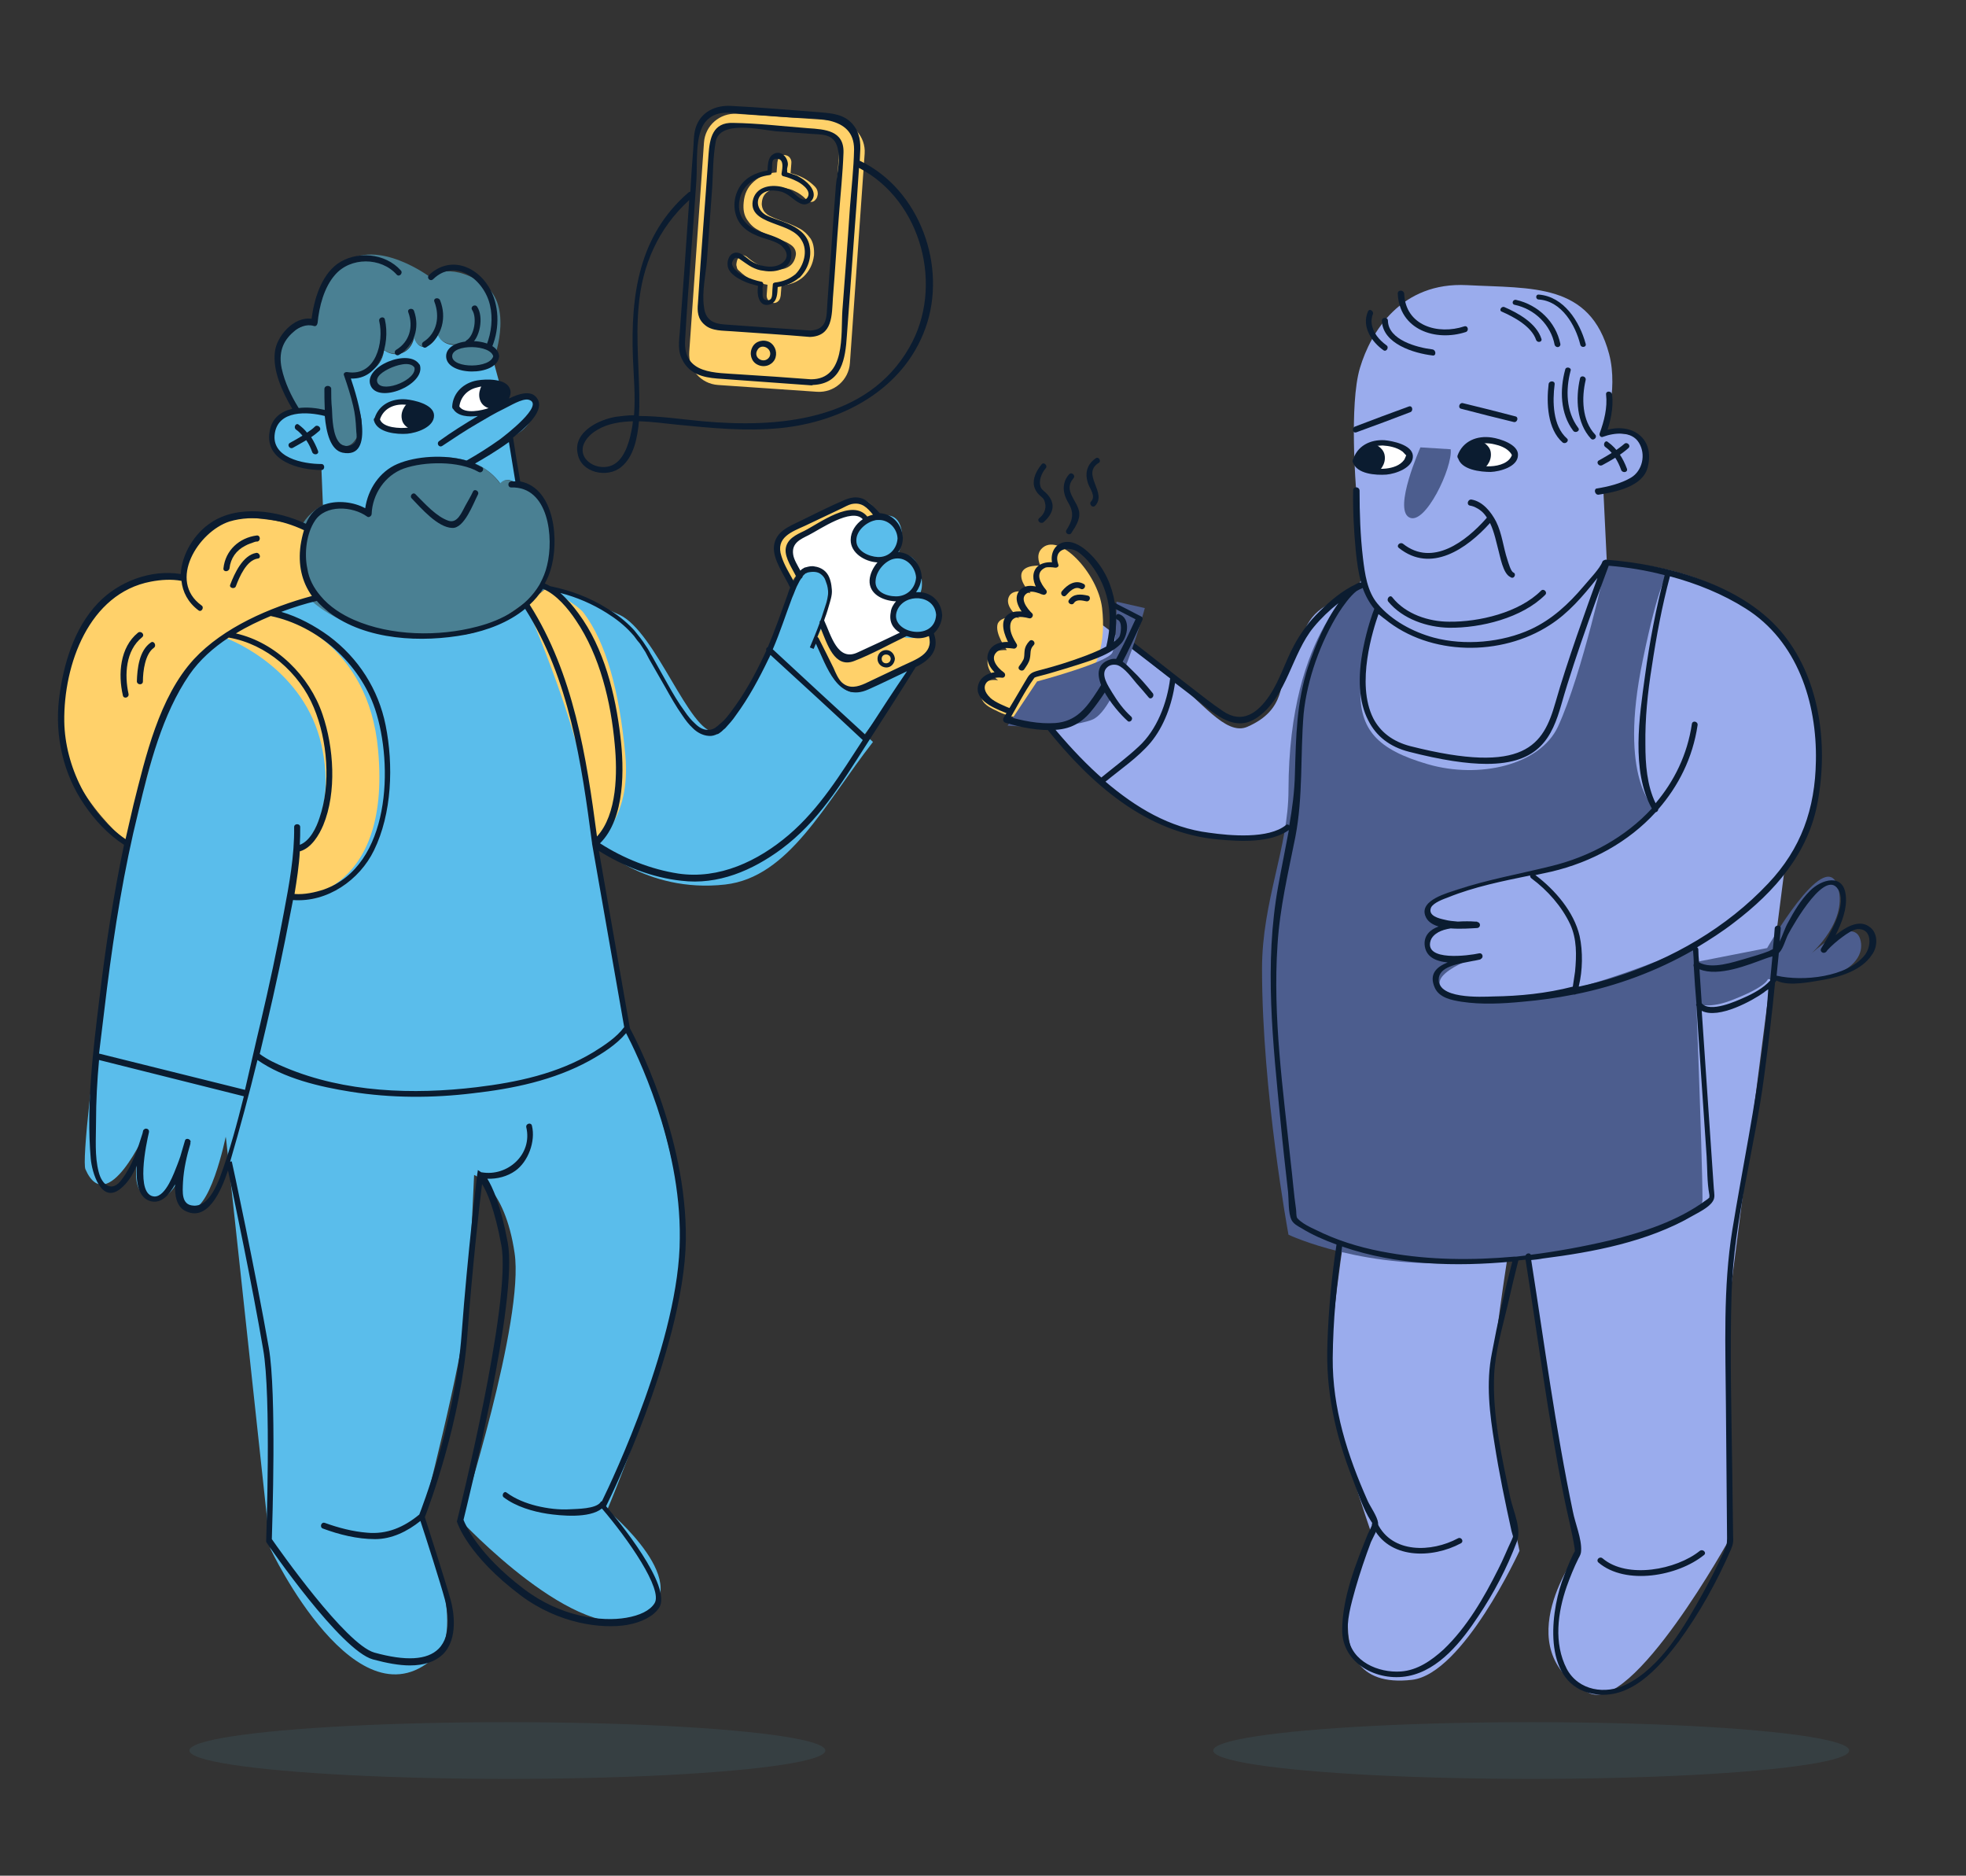 <svg version="1.1" id="el_HUTKfPipr" xmlns="http://www.w3.org/2000/svg" xmlns:xlink="http://www.w3.org/1999/xlink" x="0px" y="0px" viewBox="0 0 520 496" style="enable-background:new 0 0 520 496;" xml:space="preserve"><rect x="0" y="0" width="520" height="496" fill="#333333" stroke="none"/><style>@-webkit-keyframes el_Cwyn85GDIkt_LvC0RiUbi_Animation{0%{-webkit-transform: translate(132.018px, 98.238px) translate(-132.018px, -98.238px) translate(0px, 0px);transform: translate(132.018px, 98.238px) translate(-132.018px, -98.238px) translate(0px, 0px);}49.21%{-webkit-transform: translate(132.018px, 98.238px) translate(-132.018px, -98.238px) translate(0px, 2px);transform: translate(132.018px, 98.238px) translate(-132.018px, -98.238px) translate(0px, 2px);}100%{-webkit-transform: translate(132.018px, 98.238px) translate(-132.018px, -98.238px) translate(0px, 0px);transform: translate(132.018px, 98.238px) translate(-132.018px, -98.238px) translate(0px, 0px);}}@keyframes el_Cwyn85GDIkt_LvC0RiUbi_Animation{0%{-webkit-transform: translate(132.018px, 98.238px) translate(-132.018px, -98.238px) translate(0px, 0px);transform: translate(132.018px, 98.238px) translate(-132.018px, -98.238px) translate(0px, 0px);}49.21%{-webkit-transform: translate(132.018px, 98.238px) translate(-132.018px, -98.238px) translate(0px, 2px);transform: translate(132.018px, 98.238px) translate(-132.018px, -98.238px) translate(0px, 2px);}100%{-webkit-transform: translate(132.018px, 98.238px) translate(-132.018px, -98.238px) translate(0px, 0px);transform: translate(132.018px, 98.238px) translate(-132.018px, -98.238px) translate(0px, 0px);}}@-webkit-keyframes el_OI6LD9glnsq_4_T4uiSfm_Animation{0%{-webkit-transform: translate(97.698px, 104.398px) translate(-97.698px, -104.398px) translate(0px, 0px);transform: translate(97.698px, 104.398px) translate(-97.698px, -104.398px) translate(0px, 0px);}49.21%{-webkit-transform: translate(97.698px, 104.398px) translate(-97.698px, -104.398px) translate(0px, 2px);transform: translate(97.698px, 104.398px) translate(-97.698px, -104.398px) translate(0px, 2px);}100%{-webkit-transform: translate(97.698px, 104.398px) translate(-97.698px, -104.398px) translate(0px, 0px);transform: translate(97.698px, 104.398px) translate(-97.698px, -104.398px) translate(0px, 0px);}}@keyframes el_OI6LD9glnsq_4_T4uiSfm_Animation{0%{-webkit-transform: translate(97.698px, 104.398px) translate(-97.698px, -104.398px) translate(0px, 0px);transform: translate(97.698px, 104.398px) translate(-97.698px, -104.398px) translate(0px, 0px);}49.21%{-webkit-transform: translate(97.698px, 104.398px) translate(-97.698px, -104.398px) translate(0px, 2px);transform: translate(97.698px, 104.398px) translate(-97.698px, -104.398px) translate(0px, 2px);}100%{-webkit-transform: translate(97.698px, 104.398px) translate(-97.698px, -104.398px) translate(0px, 0px);transform: translate(97.698px, 104.398px) translate(-97.698px, -104.398px) translate(0px, 0px);}}@-webkit-keyframes el_OI6LD9glnsq_kl2ByBbCc_Animation{0%{-webkit-transform: translate(97.698px, 104.398px) rotate(0deg) translate(-97.698px, -104.398px);transform: translate(97.698px, 104.398px) rotate(0deg) translate(-97.698px, -104.398px);}49.21%{-webkit-transform: translate(97.698px, 104.398px) rotate(-4deg) translate(-97.698px, -104.398px);transform: translate(97.698px, 104.398px) rotate(-4deg) translate(-97.698px, -104.398px);}100%{-webkit-transform: translate(97.698px, 104.398px) rotate(0deg) translate(-97.698px, -104.398px);transform: translate(97.698px, 104.398px) rotate(0deg) translate(-97.698px, -104.398px);}}@keyframes el_OI6LD9glnsq_kl2ByBbCc_Animation{0%{-webkit-transform: translate(97.698px, 104.398px) rotate(0deg) translate(-97.698px, -104.398px);transform: translate(97.698px, 104.398px) rotate(0deg) translate(-97.698px, -104.398px);}49.21%{-webkit-transform: translate(97.698px, 104.398px) rotate(-4deg) translate(-97.698px, -104.398px);transform: translate(97.698px, 104.398px) rotate(-4deg) translate(-97.698px, -104.398px);}100%{-webkit-transform: translate(97.698px, 104.398px) rotate(0deg) translate(-97.698px, -104.398px);transform: translate(97.698px, 104.398px) rotate(0deg) translate(-97.698px, -104.398px);}}@-webkit-keyframes el_Cwyn85GDIkt_ODDE020r3_Animation{0%{-webkit-transform: translate(132.018px, 98.238px) rotate(0deg) translate(-132.018px, -98.238px);transform: translate(132.018px, 98.238px) rotate(0deg) translate(-132.018px, -98.238px);}49.21%{-webkit-transform: translate(132.018px, 98.238px) rotate(4deg) translate(-132.018px, -98.238px);transform: translate(132.018px, 98.238px) rotate(4deg) translate(-132.018px, -98.238px);}100%{-webkit-transform: translate(132.018px, 98.238px) rotate(0deg) translate(-132.018px, -98.238px);transform: translate(132.018px, 98.238px) rotate(0deg) translate(-132.018px, -98.238px);}}@keyframes el_Cwyn85GDIkt_ODDE020r3_Animation{0%{-webkit-transform: translate(132.018px, 98.238px) rotate(0deg) translate(-132.018px, -98.238px);transform: translate(132.018px, 98.238px) rotate(0deg) translate(-132.018px, -98.238px);}49.21%{-webkit-transform: translate(132.018px, 98.238px) rotate(4deg) translate(-132.018px, -98.238px);transform: translate(132.018px, 98.238px) rotate(4deg) translate(-132.018px, -98.238px);}100%{-webkit-transform: translate(132.018px, 98.238px) rotate(0deg) translate(-132.018px, -98.238px);transform: translate(132.018px, 98.238px) rotate(0deg) translate(-132.018px, -98.238px);}}@-webkit-keyframes el_rIb55QRh9Mg_mTfxJlW8c_Animation{0%{-webkit-transform: translate(357.821px, 114.367px) rotate(0deg) translate(-357.821px, -114.367px);transform: translate(357.821px, 114.367px) rotate(0deg) translate(-357.821px, -114.367px);}46.03%{-webkit-transform: translate(357.821px, 114.367px) rotate(-4deg) translate(-357.821px, -114.367px);transform: translate(357.821px, 114.367px) rotate(-4deg) translate(-357.821px, -114.367px);}100%{-webkit-transform: translate(357.821px, 114.367px) rotate(0deg) translate(-357.821px, -114.367px);transform: translate(357.821px, 114.367px) rotate(0deg) translate(-357.821px, -114.367px);}}@keyframes el_rIb55QRh9Mg_mTfxJlW8c_Animation{0%{-webkit-transform: translate(357.821px, 114.367px) rotate(0deg) translate(-357.821px, -114.367px);transform: translate(357.821px, 114.367px) rotate(0deg) translate(-357.821px, -114.367px);}46.03%{-webkit-transform: translate(357.821px, 114.367px) rotate(-4deg) translate(-357.821px, -114.367px);transform: translate(357.821px, 114.367px) rotate(-4deg) translate(-357.821px, -114.367px);}100%{-webkit-transform: translate(357.821px, 114.367px) rotate(0deg) translate(-357.821px, -114.367px);transform: translate(357.821px, 114.367px) rotate(0deg) translate(-357.821px, -114.367px);}}@-webkit-keyframes el_yLYLR3Y0tKx_P2OCtHri1_Animation{0%{-webkit-transform: translate(401.351px, 111.618px) rotate(0deg) translate(-401.351px, -111.618px);transform: translate(401.351px, 111.618px) rotate(0deg) translate(-401.351px, -111.618px);}49.21%{-webkit-transform: translate(401.351px, 111.618px) rotate(4deg) translate(-401.351px, -111.618px);transform: translate(401.351px, 111.618px) rotate(4deg) translate(-401.351px, -111.618px);}100%{-webkit-transform: translate(401.351px, 111.618px) rotate(0deg) translate(-401.351px, -111.618px);transform: translate(401.351px, 111.618px) rotate(0deg) translate(-401.351px, -111.618px);}}@keyframes el_yLYLR3Y0tKx_P2OCtHri1_Animation{0%{-webkit-transform: translate(401.351px, 111.618px) rotate(0deg) translate(-401.351px, -111.618px);transform: translate(401.351px, 111.618px) rotate(0deg) translate(-401.351px, -111.618px);}49.21%{-webkit-transform: translate(401.351px, 111.618px) rotate(4deg) translate(-401.351px, -111.618px);transform: translate(401.351px, 111.618px) rotate(4deg) translate(-401.351px, -111.618px);}100%{-webkit-transform: translate(401.351px, 111.618px) rotate(0deg) translate(-401.351px, -111.618px);transform: translate(401.351px, 111.618px) rotate(0deg) translate(-401.351px, -111.618px);}}@-webkit-keyframes el_y_op8og7bX7_dJxGtQOfd_Animation{0%{-webkit-transform: translate(379.65px, 94.017px) rotate(0deg) translate(-379.65px, -94.017px);transform: translate(379.65px, 94.017px) rotate(0deg) translate(-379.65px, -94.017px);}38.10%{-webkit-transform: translate(379.65px, 94.017px) rotate(4deg) translate(-379.65px, -94.017px);transform: translate(379.65px, 94.017px) rotate(4deg) translate(-379.65px, -94.017px);}90.48%{-webkit-transform: translate(379.65px, 94.017px) rotate(0deg) translate(-379.65px, -94.017px);transform: translate(379.65px, 94.017px) rotate(0deg) translate(-379.65px, -94.017px);}100%{-webkit-transform: translate(379.65px, 94.017px) rotate(0deg) translate(-379.65px, -94.017px);transform: translate(379.65px, 94.017px) rotate(0deg) translate(-379.65px, -94.017px);}}@keyframes el_y_op8og7bX7_dJxGtQOfd_Animation{0%{-webkit-transform: translate(379.65px, 94.017px) rotate(0deg) translate(-379.65px, -94.017px);transform: translate(379.65px, 94.017px) rotate(0deg) translate(-379.65px, -94.017px);}38.10%{-webkit-transform: translate(379.65px, 94.017px) rotate(4deg) translate(-379.65px, -94.017px);transform: translate(379.65px, 94.017px) rotate(4deg) translate(-379.65px, -94.017px);}90.48%{-webkit-transform: translate(379.65px, 94.017px) rotate(0deg) translate(-379.65px, -94.017px);transform: translate(379.65px, 94.017px) rotate(0deg) translate(-379.65px, -94.017px);}100%{-webkit-transform: translate(379.65px, 94.017px) rotate(0deg) translate(-379.65px, -94.017px);transform: translate(379.65px, 94.017px) rotate(0deg) translate(-379.65px, -94.017px);}}@-webkit-keyframes el_kC_2vXvYAH9_HRoC3bI7g_Animation{0%{-webkit-transform: translate(388.236px, 88.667px) rotate(0deg) translate(-388.236px, -88.667px);transform: translate(388.236px, 88.667px) rotate(0deg) translate(-388.236px, -88.667px);}42.86%{-webkit-transform: translate(388.236px, 88.667px) rotate(6deg) translate(-388.236px, -88.667px);transform: translate(388.236px, 88.667px) rotate(6deg) translate(-388.236px, -88.667px);}95.24%{-webkit-transform: translate(388.236px, 88.667px) rotate(0deg) translate(-388.236px, -88.667px);transform: translate(388.236px, 88.667px) rotate(0deg) translate(-388.236px, -88.667px);}100%{-webkit-transform: translate(388.236px, 88.667px) rotate(0deg) translate(-388.236px, -88.667px);transform: translate(388.236px, 88.667px) rotate(0deg) translate(-388.236px, -88.667px);}}@keyframes el_kC_2vXvYAH9_HRoC3bI7g_Animation{0%{-webkit-transform: translate(388.236px, 88.667px) rotate(0deg) translate(-388.236px, -88.667px);transform: translate(388.236px, 88.667px) rotate(0deg) translate(-388.236px, -88.667px);}42.86%{-webkit-transform: translate(388.236px, 88.667px) rotate(6deg) translate(-388.236px, -88.667px);transform: translate(388.236px, 88.667px) rotate(6deg) translate(-388.236px, -88.667px);}95.24%{-webkit-transform: translate(388.236px, 88.667px) rotate(0deg) translate(-388.236px, -88.667px);transform: translate(388.236px, 88.667px) rotate(0deg) translate(-388.236px, -88.667px);}100%{-webkit-transform: translate(388.236px, 88.667px) rotate(0deg) translate(-388.236px, -88.667px);transform: translate(388.236px, 88.667px) rotate(0deg) translate(-388.236px, -88.667px);}}@-webkit-keyframes el_W3wU-tGAV3W_XlKPjTJIB_Animation{0%{-webkit-transform: translate(289.153px, 133.965px) translate(-289.153px, -133.965px) translate(0px, 0px);transform: translate(289.153px, 133.965px) translate(-289.153px, -133.965px) translate(0px, 0px);}38.10%{-webkit-transform: translate(289.153px, 133.965px) translate(-289.153px, -133.965px) translate(0px, -2px);transform: translate(289.153px, 133.965px) translate(-289.153px, -133.965px) translate(0px, -2px);}85.71%{-webkit-transform: translate(289.153px, 133.965px) translate(-289.153px, -133.965px) translate(0px, 0px);transform: translate(289.153px, 133.965px) translate(-289.153px, -133.965px) translate(0px, 0px);}100%{-webkit-transform: translate(289.153px, 133.965px) translate(-289.153px, -133.965px) translate(0px, 0px);transform: translate(289.153px, 133.965px) translate(-289.153px, -133.965px) translate(0px, 0px);}}@keyframes el_W3wU-tGAV3W_XlKPjTJIB_Animation{0%{-webkit-transform: translate(289.153px, 133.965px) translate(-289.153px, -133.965px) translate(0px, 0px);transform: translate(289.153px, 133.965px) translate(-289.153px, -133.965px) translate(0px, 0px);}38.10%{-webkit-transform: translate(289.153px, 133.965px) translate(-289.153px, -133.965px) translate(0px, -2px);transform: translate(289.153px, 133.965px) translate(-289.153px, -133.965px) translate(0px, -2px);}85.71%{-webkit-transform: translate(289.153px, 133.965px) translate(-289.153px, -133.965px) translate(0px, 0px);transform: translate(289.153px, 133.965px) translate(-289.153px, -133.965px) translate(0px, 0px);}100%{-webkit-transform: translate(289.153px, 133.965px) translate(-289.153px, -133.965px) translate(0px, 0px);transform: translate(289.153px, 133.965px) translate(-289.153px, -133.965px) translate(0px, 0px);}}@-webkit-keyframes el_kxQ19oqz7X1_daUDMWyeU_Animation{0%{-webkit-transform: translate(283.413px, 141.295px) translate(-283.413px, -141.295px) translate(0px, 0px);transform: translate(283.413px, 141.295px) translate(-283.413px, -141.295px) translate(0px, 0px);}39.68%{-webkit-transform: translate(283.413px, 141.295px) translate(-283.413px, -141.295px) translate(0px, -1px);transform: translate(283.413px, 141.295px) translate(-283.413px, -141.295px) translate(0px, -1px);}90.48%{-webkit-transform: translate(283.413px, 141.295px) translate(-283.413px, -141.295px) translate(0px, 0px);transform: translate(283.413px, 141.295px) translate(-283.413px, -141.295px) translate(0px, 0px);}100%{-webkit-transform: translate(283.413px, 141.295px) translate(-283.413px, -141.295px) translate(0px, 0px);transform: translate(283.413px, 141.295px) translate(-283.413px, -141.295px) translate(0px, 0px);}}@keyframes el_kxQ19oqz7X1_daUDMWyeU_Animation{0%{-webkit-transform: translate(283.413px, 141.295px) translate(-283.413px, -141.295px) translate(0px, 0px);transform: translate(283.413px, 141.295px) translate(-283.413px, -141.295px) translate(0px, 0px);}39.68%{-webkit-transform: translate(283.413px, 141.295px) translate(-283.413px, -141.295px) translate(0px, -1px);transform: translate(283.413px, 141.295px) translate(-283.413px, -141.295px) translate(0px, -1px);}90.48%{-webkit-transform: translate(283.413px, 141.295px) translate(-283.413px, -141.295px) translate(0px, 0px);transform: translate(283.413px, 141.295px) translate(-283.413px, -141.295px) translate(0px, 0px);}100%{-webkit-transform: translate(283.413px, 141.295px) translate(-283.413px, -141.295px) translate(0px, 0px);transform: translate(283.413px, 141.295px) translate(-283.413px, -141.295px) translate(0px, 0px);}}@-webkit-keyframes el_zY2hOJ-6LMD_nKkVwcgZl_Animation{0%{-webkit-transform: translate(275.913px, 138.274px) translate(-275.913px, -138.274px) translate(0px, 0px);transform: translate(275.913px, 138.274px) translate(-275.913px, -138.274px) translate(0px, 0px);}42.86%{-webkit-transform: translate(275.913px, 138.274px) translate(-275.913px, -138.274px) translate(0px, -3px);transform: translate(275.913px, 138.274px) translate(-275.913px, -138.274px) translate(0px, -3px);}95.24%{-webkit-transform: translate(275.913px, 138.274px) translate(-275.913px, -138.274px) translate(0px, 0px);transform: translate(275.913px, 138.274px) translate(-275.913px, -138.274px) translate(0px, 0px);}100%{-webkit-transform: translate(275.913px, 138.274px) translate(-275.913px, -138.274px) translate(0px, 0px);transform: translate(275.913px, 138.274px) translate(-275.913px, -138.274px) translate(0px, 0px);}}@keyframes el_zY2hOJ-6LMD_nKkVwcgZl_Animation{0%{-webkit-transform: translate(275.913px, 138.274px) translate(-275.913px, -138.274px) translate(0px, 0px);transform: translate(275.913px, 138.274px) translate(-275.913px, -138.274px) translate(0px, 0px);}42.86%{-webkit-transform: translate(275.913px, 138.274px) translate(-275.913px, -138.274px) translate(0px, -3px);transform: translate(275.913px, 138.274px) translate(-275.913px, -138.274px) translate(0px, -3px);}95.24%{-webkit-transform: translate(275.913px, 138.274px) translate(-275.913px, -138.274px) translate(0px, 0px);transform: translate(275.913px, 138.274px) translate(-275.913px, -138.274px) translate(0px, 0px);}100%{-webkit-transform: translate(275.913px, 138.274px) translate(-275.913px, -138.274px) translate(0px, 0px);transform: translate(275.913px, 138.274px) translate(-275.913px, -138.274px) translate(0px, 0px);}}@-webkit-keyframes el_GbC3casuSh2_JBKH_tpKSqw_Animation{0%{-webkit-transform: translate(199.711px, 76.524px) rotate(0deg) translate(-199.711px, -76.524px);transform: translate(199.711px, 76.524px) rotate(0deg) translate(-199.711px, -76.524px);}47.62%{-webkit-transform: translate(199.711px, 76.524px) rotate(5deg) translate(-199.711px, -76.524px);transform: translate(199.711px, 76.524px) rotate(5deg) translate(-199.711px, -76.524px);}100%{-webkit-transform: translate(199.711px, 76.524px) rotate(0deg) translate(-199.711px, -76.524px);transform: translate(199.711px, 76.524px) rotate(0deg) translate(-199.711px, -76.524px);}}@keyframes el_GbC3casuSh2_JBKH_tpKSqw_Animation{0%{-webkit-transform: translate(199.711px, 76.524px) rotate(0deg) translate(-199.711px, -76.524px);transform: translate(199.711px, 76.524px) rotate(0deg) translate(-199.711px, -76.524px);}47.62%{-webkit-transform: translate(199.711px, 76.524px) rotate(5deg) translate(-199.711px, -76.524px);transform: translate(199.711px, 76.524px) rotate(5deg) translate(-199.711px, -76.524px);}100%{-webkit-transform: translate(199.711px, 76.524px) rotate(0deg) translate(-199.711px, -76.524px);transform: translate(199.711px, 76.524px) rotate(0deg) translate(-199.711px, -76.524px);}}@-webkit-keyframes el_GbC3casuSh2_vPn2-O_oo_Animation{0%{-webkit-transform: translate(199.711px, 76.524px) translate(-199.711px, -76.524px) translate(0px, 0px);transform: translate(199.711px, 76.524px) translate(-199.711px, -76.524px) translate(0px, 0px);}47.62%{-webkit-transform: translate(199.711px, 76.524px) translate(-199.711px, -76.524px) translate(0px, 5px);transform: translate(199.711px, 76.524px) translate(-199.711px, -76.524px) translate(0px, 5px);}100%{-webkit-transform: translate(199.711px, 76.524px) translate(-199.711px, -76.524px) translate(0px, 0px);transform: translate(199.711px, 76.524px) translate(-199.711px, -76.524px) translate(0px, 0px);}}@keyframes el_GbC3casuSh2_vPn2-O_oo_Animation{0%{-webkit-transform: translate(199.711px, 76.524px) translate(-199.711px, -76.524px) translate(0px, 0px);transform: translate(199.711px, 76.524px) translate(-199.711px, -76.524px) translate(0px, 0px);}47.62%{-webkit-transform: translate(199.711px, 76.524px) translate(-199.711px, -76.524px) translate(0px, 5px);transform: translate(199.711px, 76.524px) translate(-199.711px, -76.524px) translate(0px, 5px);}100%{-webkit-transform: translate(199.711px, 76.524px) translate(-199.711px, -76.524px) translate(0px, 0px);transform: translate(199.711px, 76.524px) translate(-199.711px, -76.524px) translate(0px, 0px);}}@-webkit-keyframes el_yPqBKMx-CHo_LCoC_Qrf9_Animation{0%{-webkit-transform: translate(258.589px, 75.356px) translate(-258.589px, -75.356px) translate(0px, 0px);transform: translate(258.589px, 75.356px) translate(-258.589px, -75.356px) translate(0px, 0px);}47.62%{-webkit-transform: translate(258.589px, 75.356px) translate(-258.589px, -75.356px) translate(0px, 10px);transform: translate(258.589px, 75.356px) translate(-258.589px, -75.356px) translate(0px, 10px);}100%{-webkit-transform: translate(258.589px, 75.356px) translate(-258.589px, -75.356px) translate(0px, 0px);transform: translate(258.589px, 75.356px) translate(-258.589px, -75.356px) translate(0px, 0px);}}@keyframes el_yPqBKMx-CHo_LCoC_Qrf9_Animation{0%{-webkit-transform: translate(258.589px, 75.356px) translate(-258.589px, -75.356px) translate(0px, 0px);transform: translate(258.589px, 75.356px) translate(-258.589px, -75.356px) translate(0px, 0px);}47.62%{-webkit-transform: translate(258.589px, 75.356px) translate(-258.589px, -75.356px) translate(0px, 10px);transform: translate(258.589px, 75.356px) translate(-258.589px, -75.356px) translate(0px, 10px);}100%{-webkit-transform: translate(258.589px, 75.356px) translate(-258.589px, -75.356px) translate(0px, 0px);transform: translate(258.589px, 75.356px) translate(-258.589px, -75.356px) translate(0px, 0px);}}@-webkit-keyframes el_dsQR3upw_t_hltsFTXCF_Animation{0%{-webkit-transform: translate(132.263px, 255.038px) translate(-132.263px, -255.038px) translate(0px, 0px);transform: translate(132.263px, 255.038px) translate(-132.263px, -255.038px) translate(0px, 0px);}47.62%{-webkit-transform: translate(132.263px, 255.038px) translate(-132.263px, -255.038px) translate(0px, -10px);transform: translate(132.263px, 255.038px) translate(-132.263px, -255.038px) translate(0px, -10px);}100%{-webkit-transform: translate(132.263px, 255.038px) translate(-132.263px, -255.038px) translate(0px, 0px);transform: translate(132.263px, 255.038px) translate(-132.263px, -255.038px) translate(0px, 0px);}}@keyframes el_dsQR3upw_t_hltsFTXCF_Animation{0%{-webkit-transform: translate(132.263px, 255.038px) translate(-132.263px, -255.038px) translate(0px, 0px);transform: translate(132.263px, 255.038px) translate(-132.263px, -255.038px) translate(0px, 0px);}47.62%{-webkit-transform: translate(132.263px, 255.038px) translate(-132.263px, -255.038px) translate(0px, -10px);transform: translate(132.263px, 255.038px) translate(-132.263px, -255.038px) translate(0px, -10px);}100%{-webkit-transform: translate(132.263px, 255.038px) translate(-132.263px, -255.038px) translate(0px, 0px);transform: translate(132.263px, 255.038px) translate(-132.263px, -255.038px) translate(0px, 0px);}}@-webkit-keyframes el_iz0h-sO4fi_IEtbWeVFz_Animation{0%{-webkit-transform: translate(134.2px, 462.9px) scale(1, 1) translate(-134.2px, -462.9px);transform: translate(134.2px, 462.9px) scale(1, 1) translate(-134.2px, -462.9px);}47.62%{-webkit-transform: translate(134.2px, 462.9px) scale(0.9, 0.9) translate(-134.2px, -462.9px);transform: translate(134.2px, 462.9px) scale(0.9, 0.9) translate(-134.2px, -462.9px);}100%{-webkit-transform: translate(134.2px, 462.9px) scale(1, 1) translate(-134.2px, -462.9px);transform: translate(134.2px, 462.9px) scale(1, 1) translate(-134.2px, -462.9px);}}@keyframes el_iz0h-sO4fi_IEtbWeVFz_Animation{0%{-webkit-transform: translate(134.2px, 462.9px) scale(1, 1) translate(-134.2px, -462.9px);transform: translate(134.2px, 462.9px) scale(1, 1) translate(-134.2px, -462.9px);}47.62%{-webkit-transform: translate(134.2px, 462.9px) scale(0.9, 0.9) translate(-134.2px, -462.9px);transform: translate(134.2px, 462.9px) scale(0.9, 0.9) translate(-134.2px, -462.9px);}100%{-webkit-transform: translate(134.2px, 462.9px) scale(1, 1) translate(-134.2px, -462.9px);transform: translate(134.2px, 462.9px) scale(1, 1) translate(-134.2px, -462.9px);}}@-webkit-keyframes el_MPXUDkMZd3_58yld7seg_Animation{0%{-webkit-transform: translate(405px, 462.9px) scale(1, 1) translate(-405px, -462.9px);transform: translate(405px, 462.9px) scale(1, 1) translate(-405px, -462.9px);}47.62%{-webkit-transform: translate(405px, 462.9px) scale(1.1, 1.1) translate(-405px, -462.9px);transform: translate(405px, 462.9px) scale(1.1, 1.1) translate(-405px, -462.9px);}100%{-webkit-transform: translate(405px, 462.9px) scale(1, 1) translate(-405px, -462.9px);transform: translate(405px, 462.9px) scale(1, 1) translate(-405px, -462.9px);}}@keyframes el_MPXUDkMZd3_58yld7seg_Animation{0%{-webkit-transform: translate(405px, 462.9px) scale(1, 1) translate(-405px, -462.9px);transform: translate(405px, 462.9px) scale(1, 1) translate(-405px, -462.9px);}47.62%{-webkit-transform: translate(405px, 462.9px) scale(1.1, 1.1) translate(-405px, -462.9px);transform: translate(405px, 462.9px) scale(1.1, 1.1) translate(-405px, -462.9px);}100%{-webkit-transform: translate(405px, 462.9px) scale(1, 1) translate(-405px, -462.9px);transform: translate(405px, 462.9px) scale(1, 1) translate(-405px, -462.9px);}}#el_HUTKfPipr *{-webkit-animation-duration: 2.1s;animation-duration: 2.1s;-webkit-animation-iteration-count: infinite;animation-iteration-count: infinite;-webkit-animation-timing-function: cubic-bezier(0, 0, 1, 1);animation-timing-function: cubic-bezier(0, 0, 1, 1);}#el_iz0h-sO4fi{opacity: 0.25;fill: #406470;enable-background: new;}#el_MPXUDkMZd3{opacity: 0.25;fill: #406470;enable-background: new;}#el_0SSuWDnblr{fill: #FFD16A;}#el_BYhVy3IIGR{opacity: 0.41;fill: #E2D9E2;enable-background: new;}#el_GJqcOR7nn1{fill: #4A8093;}#el_NUmlLgLEm6{fill: #4A8093;}#el_8UAjVqChtM{fill: #5ABDEB;}#el_7jQ1kDhZCc{fill: #5ABDEB;}#el_hzTR89OflH{fill: #5ABDEB;}#el_b20bgOpy3Z{fill: #FFFFFF;}#el_ZuYlOM7Yw1{fill: #FFFFFF;}#el_Hmaq-GRIj_W{fill: #FFD16A;}#el_Ktyp_aLGe5c{fill: #FFD16A;}#el_kmaL5tJpP41{fill: #FFFFFF;}#el_RqIjFxwD1nm{fill: #0B1C30;}#el_1XfBAVlMLyW{fill: #0B1C30;}#el_xrrPCQZYJ71{fill: #4A8093;-webkit-transform: matrix(0.927, -0.375, 0.375, 0.927, -29.557, 46.446);transform: matrix(0.927, -0.375, 0.375, 0.927, -29.557, 46.446);}#el_rgMZu54NrEL{fill: #0B1C30;}#el_xP4bf7z5oHC{fill: #4A8093;}#el_Wi_oZG5zXJb{fill: #0B1C30;}#el_Qpk3AchdXna{fill: #0B1C30;}#el_1_wMt42doan{fill: #0B1C30;}#el_WVIDc0uHHJD{fill: #0B1C30;}#el_VWvo_HKJH5F{fill: #0B1C30;}#el_PzDAZCtuH88{fill: #0B1C30;}#el_esYJydpXHW2{fill: #0B1C30;}#el_mu_OGkubRrF{fill: #0B1C30;}#el_UV768pmowVl{fill: #0B1C30;}#el_5d8Mog8RAxO{fill: #0B1C30;}#el_-tVVrdSkIpc{fill: #0B1C30;}#el_W-p3fWVtP5H{fill: #0B1C30;}#el_5t67oszi3qm{fill: #0B1C30;}#el_t_LUbnRe6i8{fill: #0B1C30;}#el_DI3lhsL-eCT{fill: #0B1C30;}#el_qSsLVoqc5x-{fill: #0B1C30;}#el_XV4-YWLGdd8{fill: #9AACED;}#el__aCCPHURSIO{fill: #4C5D8E;}#el_3MPdpqERZYD{fill: #4C5D8E;}#el_w8117LUGsZh{fill: #FFFFFF;}#el_PFYqaNBr-4O{fill: #FFFFFF;}#el_eJOKl-EX9fG{fill: #0B1C30;}#el_qecXSSv8_iv{fill: #0B1C30;}#el_PARFBySL7hM{fill: #0B1C30;}#el_v9z0g_KNEd7{fill: #0B1C30;}#el_HjTu7X5pxiH{fill: #0B1C30;}#el_GJRVm2tDRMw{fill: #0B1C30;}#el_DnOoUxPJWM2{fill: #0B1C30;}#el_3r_cL0ivLIw{fill: #4C5D8E;}#el_khzB_3do-3v{fill: #0B1C30;}#el_qo8nUv6XOw4{fill: #0B1C30;}#el_QTvhBvV0l6e{fill: #0B1C30;}#el_J5BParnphdC{fill: #0B1C30;}#el_SauiGAaS7id{fill: #0B1C30;}#el_sgzSgB6OJvO{fill: #0B1C30;}#el_hiAb9qgRXHO{fill: #0B1C30;}#el_c_4QJft4VFo{fill: #0B1C30;}#el_2YDOdYuwGWG{fill: #0B1C30;}#el_LgiUr807o3Q{fill: #0B1C30;}#el_QZmp-1gsbYl{fill: #0B1C30;}#el_gfUp2plCSAB{fill: #0B1C30;}#el_ANYeSRHigfF{fill: #0B1C30;}#el_hWSF76fcnQX{fill: #0B1C30;}#el_4c4ftPdk_Q1{fill: #FFD16A;}#el_xwI4zVjwCIU{fill: #4C5D8E;}#el_KlWq5eLOqZX{fill: #0B1C30;}#el_dhh4NUYme-v{fill: #0B1C30;}#el_qV88gw8RSyG{fill: #0B1C30;}#el_rVOUUOL6nLA{fill: #0B1C30;}#el_Q0ZE3lUZgjW{fill: #0B1C30;}#el_zFncUnMqkpX{fill: #0B1C30;}#el_YukTTpUHw2V{fill: #0B1C30;}#el_PxioZkgBaO4{fill: #0B1C30;}#el_VXu3Oh60SD8{fill: #9AACED;}#el_W-aK4T5exXX{fill: #0B1C30;}#el_VbUte7T9nEc{fill: #0B1C30;}#el_W6tY-M0iElZ{fill: #0B1C30;}#el_QlvGqGDOfsB{fill: #FFD16A;}#el_cqi-02Y4NpX{fill: #FFD16A;}#el_eeRSupvRxcX{fill: #0B1C30;}#el_qTnHU5H1zan{fill: #0B1C30;}#el_0PG2tB2YV5n{fill: #0B1C30;}#el_B9tUxdbwQD3{fill: #0B1C30;}#el_MPXUDkMZd3_58yld7seg{-webkit-animation-name: el_MPXUDkMZd3_58yld7seg_Animation;animation-name: el_MPXUDkMZd3_58yld7seg_Animation;-webkit-transform: translate(405px, 462.9px) scale(1, 1) translate(-405px, -462.9px);transform: translate(405px, 462.9px) scale(1, 1) translate(-405px, -462.9px);}#el_iz0h-sO4fi_IEtbWeVFz{-webkit-animation-name: el_iz0h-sO4fi_IEtbWeVFz_Animation;animation-name: el_iz0h-sO4fi_IEtbWeVFz_Animation;-webkit-transform: translate(134.2px, 462.9px) scale(1, 1) translate(-134.2px, -462.9px);transform: translate(134.2px, 462.9px) scale(1, 1) translate(-134.2px, -462.9px);}#el_dsQR3upw_t_hltsFTXCF{-webkit-animation-name: el_dsQR3upw_t_hltsFTXCF_Animation;animation-name: el_dsQR3upw_t_hltsFTXCF_Animation;}#el_yPqBKMx-CHo_LCoC_Qrf9{-webkit-animation-name: el_yPqBKMx-CHo_LCoC_Qrf9_Animation;animation-name: el_yPqBKMx-CHo_LCoC_Qrf9_Animation;}#el_GbC3casuSh2_vPn2-O_oo{-webkit-animation-name: el_GbC3casuSh2_vPn2-O_oo_Animation;animation-name: el_GbC3casuSh2_vPn2-O_oo_Animation;}#el_GbC3casuSh2_JBKH_tpKSqw{-webkit-animation-name: el_GbC3casuSh2_JBKH_tpKSqw_Animation;animation-name: el_GbC3casuSh2_JBKH_tpKSqw_Animation;}#el_zY2hOJ-6LMD_nKkVwcgZl{-webkit-animation-name: el_zY2hOJ-6LMD_nKkVwcgZl_Animation;animation-name: el_zY2hOJ-6LMD_nKkVwcgZl_Animation;}#el_kxQ19oqz7X1_daUDMWyeU{-webkit-animation-name: el_kxQ19oqz7X1_daUDMWyeU_Animation;animation-name: el_kxQ19oqz7X1_daUDMWyeU_Animation;}#el_W3wU-tGAV3W_XlKPjTJIB{-webkit-animation-name: el_W3wU-tGAV3W_XlKPjTJIB_Animation;animation-name: el_W3wU-tGAV3W_XlKPjTJIB_Animation;}#el_kC_2vXvYAH9_HRoC3bI7g{-webkit-animation-name: el_kC_2vXvYAH9_HRoC3bI7g_Animation;animation-name: el_kC_2vXvYAH9_HRoC3bI7g_Animation;}#el_y_op8og7bX7_dJxGtQOfd{-webkit-animation-name: el_y_op8og7bX7_dJxGtQOfd_Animation;animation-name: el_y_op8og7bX7_dJxGtQOfd_Animation;}#el_yLYLR3Y0tKx_P2OCtHri1{-webkit-animation-name: el_yLYLR3Y0tKx_P2OCtHri1_Animation;animation-name: el_yLYLR3Y0tKx_P2OCtHri1_Animation;}#el_rIb55QRh9Mg_mTfxJlW8c{-webkit-animation-name: el_rIb55QRh9Mg_mTfxJlW8c_Animation;animation-name: el_rIb55QRh9Mg_mTfxJlW8c_Animation;}#el_Cwyn85GDIkt_ODDE020r3{-webkit-animation-name: el_Cwyn85GDIkt_ODDE020r3_Animation;animation-name: el_Cwyn85GDIkt_ODDE020r3_Animation;}#el_OI6LD9glnsq_kl2ByBbCc{-webkit-animation-name: el_OI6LD9glnsq_kl2ByBbCc_Animation;animation-name: el_OI6LD9glnsq_kl2ByBbCc_Animation;}#el_OI6LD9glnsq_4_T4uiSfm{-webkit-animation-name: el_OI6LD9glnsq_4_T4uiSfm_Animation;animation-name: el_OI6LD9glnsq_4_T4uiSfm_Animation;}#el_Cwyn85GDIkt_LvC0RiUbi{-webkit-animation-name: el_Cwyn85GDIkt_LvC0RiUbi_Animation;animation-name: el_Cwyn85GDIkt_LvC0RiUbi_Animation;}</style>

<g id="el_iz0h-sO4fi_IEtbWeVFz" data-animator-group="true" data-animator-type="2"><ellipse cx="134.2" cy="462.9" rx="84.1" ry="7.5" id="el_iz0h-sO4fi"/></g>
<g id="el_MPXUDkMZd3_58yld7seg" data-animator-group="true" data-animator-type="2"><ellipse cx="405" cy="462.9" rx="84.1" ry="7.5" id="el_MPXUDkMZd3"/></g>
<g id="el_dsQR3upw_t_hltsFTXCF" data-animator-group="true" data-animator-type="0"><g id="el_dsQR3upw_t">
	<path d="M235.7,166.5c-1.6-2.4,0-6.3,3.2-7.9c-2.4,1.6-5.5,1.6-7.1,0c-3.2-2.4-1.6-7.1,1.6-10.2&#10;&#9;&#9;c-2.4,0-6.3,1.6-7.1-0.8c-2.9-5.1,0.9-10.2,5.8-11.6c-0.6-1.5-2.6-4.9-6-3.6c-4.3,1.6-20.4,6.8-20.6,11.8&#10;&#9;&#9;c-0.2,3.9,2.8,7.9,3.8,10.2c1.6-4,6.2-6.7,9.5-2.2c3.2,4.3-0.2,11.6-3.1,16.1c0.7,1.6,1.2,3.2,1.9,5c1.3,3.1,3.7,12.5,14,7.2&#10;&#9;&#9;c2.6-1.3,6.3-3.2,9-4.3c0.1-0.2,0.2-0.2,0.2-0.2s5.1-1.7,5.6-4c0.5-2,0.2-4,0-4.5C242.5,168.9,238.8,169.5,235.7,166.5z" id="el_0SSuWDnblr"/>
	<path d="M214.8,170.7c0.1-0.2,0.2-0.4,0.4-0.6C214.8,170.4,214.5,171,214.8,170.7z" id="el_BYhVy3IIGR"/>
	<g id="el_7bJK51Rwjw">
		<path d="M86.4,108.9c-0.7,4.7,4,11.8,7.2,7.9c4.7-5.5-0.8-11.8-2.4-17.3c4.7,0,9.5-1.6,10.2-7.1&#10;&#9;&#9;&#9;c3.2,2.4,7.1,0.8,7.9-3.2c1.6,3.9,4.7,2.4,6.3-0.8c1.6,3.2,5.5,3.2,8.7,1.6c3.1,0.8,3.9,3.9,6.2,5.4c0.7-1.9,5.3-15.4-3.2-20.7&#10;&#9;&#9;&#9;c-9-5.7-13.5-1.4-13.5-1.4s-13.9-10.5-23-3.7s-8,15.8-8,15.8s-9.3,1.7-9.8,8.8c-0.5,7.2,5,14.3,5,14.3s-0.2,0-0.5,0.2&#10;&#9;&#9;&#9;C80.6,108.9,83.7,108.9,86.4,108.9z" id="el_GJqcOR7nn1"/>
		<path d="M137.1,128c-1.7-0.8-3.3-1.8-4.9-0.2c-6.3-8.7-18.9-7.9-27.6-4.7c-4.7,2.4-7.9,7.9-7.1,13.4&#10;&#9;&#9;&#9;c-3.6-2.1-7.8-3-12.1-3.2v0.3c0,0-12.9,5.6-5,23.7c0,0,0,0-0.1,0c10.5,10.6,26.7,11.3,40.8,10.6c9.7-0.7,15.8-8.1,24-12.5&#10;&#9;&#9;&#9;c-1.3-0.4-2-0.6-2-0.6S153.3,136.7,137.1,128z" id="el_NUmlLgLEm6"/>
	</g>
	<g id="el_f9d7hrnk6Q">
		<path d="M248,160.7c-2.3-5-4.9-3.3-4.9-3.3s1.7-2,0-7.1s-5.8-3.3-5.8-3.3s2.3-4.1,0.8-8.1s-5.7-2.2-5.7-2.2&#10;&#9;&#9;&#9;s-0.1-0.2-0.2-0.6c-5,1.4-8.7,6.5-5.8,11.6c0.8,2.4,4.7,0.8,7.1,0.8c-3.2,3.2-4.7,7.9-1.6,10.2c1.6,1.6,4.7,1.6,7.1,0&#10;&#9;&#9;&#9;c-3.2,1.6-4.7,5.5-3.2,7.9c3,3,6.8,2.4,10.6,0.9c0-0.1,0-0.1,0-0.2c0,0.1-0.1,0.1,0,0C247.2,166.9,250,165.1,248,160.7z" id="el_8UAjVqChtM"/>
		<path d="M22.6,309.2c5.8,13.2,16.1-10.2,16.1-10.2s-6.9,16.1,1.3,17.8c3.5,0.7,5.7-1.7,7.1-4.7&#10;&#9;&#9;&#9;c0.5-4.8,2.5-10.1,2.5-10.1s-0.5,5.7-2.5,10.1c-0.3,3.4,0.1,6.5,2.5,7.5c5.8,2.3,10.1-19,10.1-19l0.1,0.6l0,0l11.7,108.3&#10;&#9;&#9;&#9;c0,0,23.2,49.1,44.2,28c7.6-7.6-4-36.6-4-36.6s10.6-40.6,11.7-54.4c0.9-10.6,2-35.8,2-35.8s8.1,3,10.7,20.6&#10;&#9;&#9;&#9;c2.7,17.6-14.3,70.7-14.3,70.7s31.3,33.6,47.5,25.7c16.1-8-8.7-28.4-8.7-28.4s23.2-54.7,20.2-76.1c-3.7-26.9-13.3-49.1-14.7-51.2&#10;&#9;&#9;&#9;c0,0,0,0,0.1,0c0-0.1-0.1-0.1-0.1-0.1l-8.6-48.8c0,0,13.1,13.2,34.3,10.8c16.9-1.9,26.3-21.3,39.1-37.7c-0.7-0.7-1.5-1.3-2.2-2&#10;&#9;&#9;&#9;c5.1-6.7,9.6-12.9,12.7-17.4c-1.7,0.2-8.8,4.3-14.9,6.1c-2.8,0.9-5.3-3.1-6.2-4c-0.9-1-2.6-6.7-3.9-8.7c-0.3-0.6-0.8-0.4-1.1-0.1&#10;&#9;&#9;&#9;c-0.2,0.2-0.3,0.5-0.4,0.6c-0.2,0.3,0-0.2,0.4-0.6c1.7-2.8,5.8-11.6,2.8-17.7c-0.6-1.2-4.3-3.1-6.2-0.5c-2.5,3.5-4.6,12-7.7,18.7&#10;&#9;&#9;&#9;c-0.2,0.4-0.4,0.8-0.6,1.2l0,0l0,0c-5.4,11.4-11.6,21.7-14.4,21.8c-6.9,0.2-15.7-26.5-25.3-31c-7.1-3.3-14.9-6-18.4-7.2&#10;&#9;&#9;&#9;c-8.3,4.5-14.3,11.8-24,12.5c-14.2,0.7-30.4,0.1-40.8-10.6c-0.9,0.2-28.8,5.6-36.8,24.9C33.9,205.9,20.7,304.9,22.6,309.2z" id="el_7jQ1kDhZCc"/>
		<path d="M85,123.6l0.4,9.8c4.3,0.2,8.5,0.9,12.1,3.2c-0.7-5.7,2.4-11.2,7.2-13.5c8.7-3.2,21.3-3.9,27.6,4.7&#10;&#9;&#9;&#9;c1.7-1.7,3.3-0.6,4.9,0.2l-2-12.4c0,0,7.2-3,5.8-9.2c-0.7-3.1-7.6-0.3-7.6-0.3l-2.8-10.3c0,0,0-0.1,0.1-0.2&#10;&#9;&#9;&#9;c-2.3-1.6-3.1-4.6-6.2-5.4c-3.2,1.6-7.1,1.6-8.7-1.6c-1.6,3.2-4.7,4.7-6.3,0.8c-0.8,3.9-4.7,5.5-7.9,3.2&#10;&#9;&#9;&#9;c-0.8,5.5-5.5,7.1-10.2,7.1c1.6,5.5,7.1,11.8,2.4,17.3c-3.2,3.9-7.9-3.2-7.1-7.9c-2.7,0-5.8,0-8.7-0.2c-1.7,0.5-6.9,2.5-5.6,9.1&#10;&#9;&#9;&#9;C73.1,122.7,83,123.6,85,123.6z" id="el_hzTR89OflH"/>
	</g>
	<path d="M99.6,110.7c0,0,1.2-4.7,5.5-4.4c4.3,0.3,6.5,2.2,6.5,2.2l-2.4,5.4c0,0-3.9,0.6-6.2-0.2&#10;&#9;&#9;C100.7,112.9,99.6,110.7,99.6,110.7z" id="el_b20bgOpy3Z"/>
	<path d="M120.6,106.3c0,0,1.5-4.3,5.1-4.5c3.6-0.2,5.5,6,5.5,6s-5.2,1.6-7.6,1.6C121.3,109.4,120.6,106.3,120.6,106.3z&#10;&#9;&#9;" id="el_ZuYlOM7Yw1"/>
	<g id="el_YEwZFDMZh2">
		<path d="M72.3,162.2c5.6-2.5,11.2-4.5,11-4.8c-4.1-7.1-2.3-17.9-2.3-17.9s-8.1-2.6-19.4-2.8c-11.3-0.1-13,16-13,16&#10;&#9;&#9;&#9;l-1.9-0.3c-13.2-0.8-25.8,8.1-30.5,30.3s17.3,39.9,17.3,39.9s1.1-0.7,7.5-25.2c5.1-19.4,15-26.5,18.9-28.6&#10;&#9;&#9;&#9;c1.9,0.7,20.6,8.4,25.1,28.1c4.7,20.8-6.6,28.6-6.6,28.6l-1.7,12.4c0,0,27,0.2,23.3-39.6C97.5,170.1,75.7,163.1,72.3,162.2z" id="el_Hmaq-GRIj_W"/>
		<path d="M165.4,199.7c-1.6-17.3-5.2-29.9-11-37.6c-1.7-2.3-9.7-6.7-9.7-6.7l-5.6,4.4c0,0,12.9,29.7,15.7,47.3&#10;&#9;&#9;&#9;s2.7,15.9,2.7,15.9S167,216.9,165.4,199.7z" id="el_Ktyp_aLGe5c"/>
	</g>
	<path d="M236.8,164.1c-0.6-2,0.4-3.9,2-5.1c-2.6-0.1-5.8-0.7-7.1-3c-1.6-2.7-0.3-5.9,1.9-7.8c-2.4,0-4.8-0.8-6.4-2.8&#10;&#9;&#9;c-1.2-1.5-1.6-3.5-0.7-5.3c0.6-1.1,1.4-1.9,2.4-2.6l-0.1-0.2c-0.9-1.8-3.1-2.7-5-1.8l-13.5,6.3c-1.8,0.9-2.7,3.1-1.8,5l2.4,5.2&#10;&#9;&#9;c0.2-0.2,0.2-0.2,0.4-0.3c2.4-1.7,6.2-1.1,7.7,1.6c0.9,1.6,0.7,3.4,0.1,5c-0.7,1.9-1.3,3.8-1.7,5.8c-0.1,0.4-0.2,0.7-0.4,0.9&#10;&#9;&#9;l3.5,7.4c0.9,1.8,3.1,2.7,5,1.8l13.5-6.3c0.2-0.2,0.5-0.2,0.7-0.5C238.3,166.8,237.2,165.7,236.8,164.1z" id="el_kmaL5tJpP41"/>
	<path d="M108.1,106.3c0,0-2.4,1.9-1.8,4.6c0.4,2.1,2.8,2.8,2.8,2.8s2.3-0.5,3.2-1.5c1.4-1.5,1.6-2.6,1.6-2.6&#10;&#9;&#9;s-0.5-1.3-2.4-2.4C109.7,106.3,108.1,106.3,108.1,106.3z" id="el_RqIjFxwD1nm"/>
	<path d="M127.8,101.3c0,0-1.8,2.4-0.7,4.8c0.9,2,3.4,2.1,3.4,2.1s2.1-0.9,2.8-2.2c1-1.8,0.9-2.8,0.9-2.8&#10;&#9;&#9;s-0.7-1.1-2.9-1.7C129.3,100.8,127.8,101.3,127.8,101.3z" id="el_1XfBAVlMLyW"/>
	<g id="el_OI6LD9glnsq_4_T4uiSfm" data-animator-group="true" data-animator-type="0"><g id="el_OI6LD9glnsq_kl2ByBbCc" data-animator-group="true" data-animator-type="1"><g id="el_OI6LD9glnsq">
		<ellipse cx="104.6" cy="99.2" rx="6.2" ry="3.1" id="el_xrrPCQZYJ71"/>
		<g id="el__uyyz722L1k">
			<path d="M109.6,97.1c0.9,3.2-8.1,6.9-9.7,4.2c-0.9-1.7,1.7-3.2,3.2-3.9c1.5-0.7,5.4-2.1,6.6-0.1&#10;&#9;&#9;&#9;&#9;c0.5,0.9,1.9,0.1,1.3-0.8c-2.6-4.6-15,0.4-13,5.4s14.4-0.1,13.1-5.2C110.9,95.7,109.4,96.1,109.6,97.1z" id="el_rgMZu54NrEL"/>
		</g>
	</g></g></g>
	<g id="el_Cwyn85GDIkt_LvC0RiUbi" data-animator-group="true" data-animator-type="0"><g id="el_Cwyn85GDIkt_ODDE020r3" data-animator-group="true" data-animator-type="1"><g id="el_Cwyn85GDIkt">
		<ellipse cx="125" cy="94.3" rx="6.2" ry="3.1" id="el_xP4bf7z5oHC"/>
		<g id="el_6krMJ6eVHor">
			<path d="M130.5,94c-0.5,3.5-10.9,3.5-10.9,0.2s10.4-3.2,10.9,0.2c0.2,1,1.7,0.6,1.5-0.4c-0.7-5.1-14-5.1-14,0.2&#10;&#9;&#9;&#9;&#9;s13.3,5.4,14,0.2C132.1,93.5,130.6,93,130.5,94z" id="el_Wi_oZG5zXJb"/>
		</g>
	</g></g></g>
	<g id="el_ZKIFyyse1xh">
		<path d="M107.4,105.6c-3.7-0.3-7.1,1.3-8.3,4.9c-0.2,0.2-0.3,0.4-0.2,0.7c0.9,3.3,6.2,3.7,8.8,3.5&#10;&#9;&#9;&#9;c2.4-0.2,7.2-1.7,7.1-4.9C114.7,106.9,109.5,105.8,107.4,105.6z M112.4,111.1c-1.1,1.4-3,1.9-4.7,2c-1.8,0.2-6.4,0.1-7.2-2.2&#10;&#9;&#9;&#9;c0.9-2.8,3.6-4.1,6.5-3.9c1.7,0.1,3.6,0.6,5.1,1.6c0.3,0.2,0.8,0.9,1.1,1.1C113,110.1,112.7,110.8,112.4,111.1z" id="el_Qpk3AchdXna"/>
		<path d="M85,124.3c1,0,1-1.6,0-1.6c-4.9,0-13.4-1.7-12.3-8.2c1-6,8.5-5.7,13.2-4.5c0.4,4.4,1.5,9,4.7,9.7&#10;&#9;&#9;&#9;c9,1.8,4-14.3,2.2-19.6c7.7,0.3,10.5-9.1,9-15.6c-0.2-1-1.7-0.6-1.5,0.4c1.3,5.6-0.9,14.7-8.4,13.5c-0.6-0.1-1.2,0.3-0.9,0.9&#10;&#9;&#9;&#9;c0.9,2.6,1.8,5.4,2.4,8c0.5,2,0.7,4.1,0.8,6.2c0,0.8,0.3,2,0,2.8c-0.8,1.9-3.1,2.1-4.3,0.9c-1.9-1.9-2-6.6-2.1-9.1&#10;&#9;&#9;&#9;c-0.2-1.8-0.2-3.6-0.2-5.4c-0.2-0.9-1.8-0.9-1.8,0.2c0,1.3,0,3.3,0.1,5.5c-2.1-0.5-4.6-0.8-6.9-0.5c-2-3.2-3.7-6.8-4.5-10.5&#10;&#9;&#9;&#9;c-0.8-3.9,0.1-7.1,3.2-9.7c1.3-1.2,3.4-2.1,5.3-1.5c0.6,0.2,0.9-0.3,1-0.8c0.4-4.3,1.7-9.4,4.6-12.7c4.1-4.8,12.2-4.7,16.3-0.1&#10;&#9;&#9;&#9;c0.7,0.8,1.8-0.4,1.1-1.1c-4.1-4.6-11.8-5.3-16.8-1.7c-4.3,3.2-6.1,9.3-6.8,14.5c-4.7-0.7-9.3,4.7-9.7,8.8c-0.6,5,2,10.6,4.6,15&#10;&#9;&#9;&#9;c-3,0.7-5.5,2.5-6,6.1C70,121.9,79.1,124.3,85,124.3z" id="el_1_wMt42doan"/>
		<path d="M104.8,92.5c-0.9,0.6-0.1,1.9,0.8,1.3c4-2.4,5.5-7.2,3.9-11.6c-0.3-0.9-1.9-0.6-1.5,0.4&#10;&#9;&#9;&#9;C109.4,86.4,108.3,90.4,104.8,92.5z" id="el_WVIDc0uHHJD"/>
		<path d="M112.8,91.8c4.2-2.8,5.4-7.9,3.6-12.4c-0.4-0.9-1.9-0.6-1.5,0.4c1.5,3.9,0.7,8.3-2.9,10.6&#10;&#9;&#9;&#9;C111.1,91,111.9,92.4,112.8,91.8z" id="el_VWvo_HKJH5F"/>
		<path d="M123.4,90c-0.9,0.6-0.1,1.9,0.8,1.3c2.8-1.7,3.8-7.5,2-10.2c-0.6-0.8-1.9,0-1.3,0.9&#10;&#9;&#9;&#9;C126.2,84,125.5,88.7,123.4,90z" id="el_PzDAZCtuH88"/>
		<path d="M114.6,73.8c5.9-5.7,13.5,0.2,15,6.9c0.8,3.4,0.4,7.2-0.9,10.5c-0.4,0.9,1.1,1.3,1.5,0.4&#10;&#9;&#9;&#9;c2-4.9,1.9-11.1-0.9-15.7c-3.5-5.8-10.5-8.2-15.8-3.2C112.7,73.5,113.8,74.6,114.6,73.8z" id="el_esYJydpXHW2"/>
		<path d="M83.3,112.8c-0.6,0.6-1.3,1.1-2.1,1.6c-0.6-0.8-1.4-1.5-2.2-2.1c-0.7-0.6-1.5,0.7-0.7,1.3&#10;&#9;&#9;&#9;c0.6,0.4,1.2,1,1.7,1.6c-1.1,0.7-2.2,1.3-3.3,1.9c-0.9,0.5-0.1,1.8,0.8,1.3c1.1-0.6,2.3-1.3,3.5-2c0.7,1,1.2,2.1,1.6,3.2&#10;&#9;&#9;&#9;c0.4,0.9,1.9,0.6,1.5-0.4c-0.5-1.3-1.1-2.5-1.8-3.6c0.8-0.5,1.5-1.1,2.2-1.7C85.2,113.2,84,112.1,83.3,112.8z" id="el_mu_OGkubRrF"/>
		<path d="M119.6,139.6c3.2,0.2,5.6-6.5,6.8-8.8c0.5-0.9-0.9-1.7-1.3-0.8c-0.6,1.3-1.3,2.4-2,3.7c-1,1.8-2.1,4.8-4.5,4&#10;&#9;&#9;&#9;c-3.2-1.1-6.2-4.5-8.6-6.9c-0.7-0.9-1.8,0.3-1.1,1C111.4,134.4,115.8,139.5,119.6,139.6z" id="el_UV768pmowVl"/>
		<path d="M249.2,162.7L249.2,162.7C249.2,162.7,249.2,162.6,249.2,162.7c-0.2-3.8-3.1-6.4-6.9-6.1&#10;&#9;&#9;&#9;c0.7-1,1.2-2.1,1.4-3.5c0.1-0.1,0.2-0.3,0.1-0.5c-0.2-3.4-2.7-6.4-6.2-6.6c0.7-1,1.2-2.3,1.2-3.8c-0.2-3.4-2.6-6.3-6.1-6.5&#10;&#9;&#9;&#9;c-2.8-3-4.8-5.4-9.3-3.5c-4,1.7-7.9,3.7-11.8,5.6c-3.1,1.5-6.5,2.8-6.9,6.7c-0.3,3.5,2.8,7.7,4.2,10.7c0,0.1,0.1,0.1,0.1,0.2&#10;&#9;&#9;&#9;c-0.3,0.6-0.5,1.3-0.7,1.9c-1.7,4.7-3.3,9.3-5.2,13.8c-0.4,0.2-0.6,0.6-0.4,0.9c-0.2,0.4-0.4,0.9-0.6,1.3&#10;&#9;&#9;&#9;c-2.4,5.1-5.2,10.2-8.6,14.7c-0.9,1.2-1.7,2.3-2.8,3.2c-0.3,0.2-0.6,0.5-0.8,0.7s-0.6,0.4-0.8,0.6l-0.4,0.2l-0.5,0.2l-0.5,0.1&#10;&#9;&#9;&#9;h-0.5c-1.3,0-2.4-0.7-3.4-1.7c-1-0.9-1.9-2-2.7-3.2c-1.7-2.3-3.1-4.7-4.5-7.2l-4.2-7.5c-0.4-0.6-0.7-1.3-1.1-1.9l-1.2-1.8&#10;&#9;&#9;&#9;c-0.4-0.6-0.9-1.2-1.3-1.7c-0.5-0.6-0.9-1.2-1.4-1.7c-2-2.1-4.3-3.9-6.8-5.4c-4.6-2.9-9.7-4.8-15.1-5.9c-0.5-0.3-0.9-0.5-1.4-0.7&#10;&#9;&#9;&#9;c0.6-1.1,1.1-2.2,1.5-3.5c2.4-7.6,1.2-21.7-8-23.5c-0.7-3.9-1.3-7.7-1.9-11.6c4.9-3.8,8.8-8.1,5.9-10.9c-1.5-1.5-4.4-0.7-7,0.6&#10;&#9;&#9;&#9;c0.4-0.8,0.6-1.6,0.3-2.5c-0.9-2.9-6.5-2.7-8.7-2.3c-3.5,0.6-6.4,3.2-6.6,6.9c0,0.3,0.1,0.6,0.3,0.7c1.2,1.9,4,2.1,6.5,1.8&#10;&#9;&#9;&#9;c-3.5,2.1-6.9,4.2-10.2,6.6c-0.9,0.6-0.1,1.9,0.8,1.3c3-2,6-4,9.1-5.8c2.4-1.4,4.7-2.8,7.2-4c1.5-0.7,4.8-2.8,6.5-2.4&#10;&#9;&#9;&#9;c4.6,1.2-6.4,9.6-7.6,10.5c-2.8,2-5.8,3.9-8.8,5.6c-5.8-1.7-13.4-1.2-18.3,0.9c-4.7,2-7.8,6.7-8.5,11.7c-3.1-1.7-7.3-2.1-10.4-1.1&#10;&#9;&#9;&#9;c-2.6,0.8-4.3,2.8-5.3,5.2c-7.5-3.5-17.9-5.1-25.1-0.3c-4.4,2.9-7.7,8.3-8,13.6c-7.9-1.3-16.5,2-21.9,7.7&#10;&#9;&#9;&#9;c-6.4,6.7-9.2,16.4-10.3,25.4c-1.1,9.8,1.1,19.7,6.7,27.9c2.7,4,6.3,7.9,10.5,10.6c-2.8,13.4-4.9,27-6.5,40.6&#10;&#9;&#9;&#9;c-1.7,13.9-3.5,28.4-2.3,42.4c0.3,3.5,2.7,12,7.8,8c1.9-1.5,3.3-3.7,4.4-6.2c-0.3,4.5,0.4,8.8,3.9,9.5c2.6,0.5,4.6-1.6,6.2-4.5&#10;&#9;&#9;&#9;c-0.1,3,0.4,5.7,2.5,6.9c6,3.3,9.7-5.1,11.5-10.6c1.5,6.9,6.4,30.3,9.3,47.3c2.2,12.3,0.8,50.2,0.8,50.6v0.3l0.1,0.2&#10;&#9;&#9;&#9;c0.8,1.2,19.6,28.5,28.1,30.9c3.7,1,7,1.6,9.8,1.6c3.8,0,6.7-1,8.7-2.9c4.2-4.1,2.9-11.5,2.1-14.4c-1.4-5-6-19.3-6.8-21.8&#10;&#9;&#9;&#9;c0-0.1,0-0.2,0-0.2c1.2-3.1,9.5-25.3,11.2-47.9c1.3-17.7,3.2-34.6,3.9-40.1c1.2,1.9,3.3,6.4,5.1,16.2&#10;&#9;&#9;&#9;c2.8,14.9-11.6,72.3-11.7,72.8l-0.1,0.2l0.1,0.2c0.1,0.4,2.9,8.9,16.7,19.3c10.1,7.6,21.5,9,28.2,7.9c4-0.7,7-2.3,8.5-4.5&#10;&#9;&#9;&#9;c3.7-5.6-11-23.4-14-26.9c1.1-2.2,5.7-11.8,10.3-24.1c4.8-12.9,10.6-31.4,10.8-46.4c0.3-27.7-13.7-53.9-14.8-55.9l-8.2-46.9&#10;&#9;&#9;&#9;c6.5,4.1,14.2,7.1,21.8,7.9c9.7,1.2,18.8-2.7,26.5-8.4c9.7-7.2,15.8-17.2,22.2-27.2c4.4-6.9,9-13.9,13.3-20.9&#10;&#9;&#9;&#9;c3.7-1.8,6.4-4.5,4.8-8.9C248.3,166.2,249.1,164.7,249.2,162.7z M133.2,104.8c-0.7,1.6-2.3,2.5-3.9,3.1c-1.7,0.6-6.4,1.7-7.8-0.4&#10;&#9;&#9;&#9;c0.3-2.5,2.1-4.4,4.5-5c2-0.6,4.5-0.6,6.5,0.3c0.3,0.2,0.8,0.6,1.1,0.8C133.4,103.9,133.3,104.6,133.2,104.8z M242.3,152.7&#10;&#9;&#9;&#9;c-0.2,2.9-2.4,5-5.3,5c-2.5,0-5.8-1.2-5.4-4.3c0.2-2.4,2.4-5,4.7-5.6C239.5,147,242.1,149.8,242.3,152.7z M238,167.3&#10;&#9;&#9;&#9;c-3.7,1.8-7.4,3.5-11.1,5.2c-5.4,2.6-7.1-4.6-8.9-8.4c0,0,0,0,0-0.1c0.1-0.2,0.1-0.4,0.2-0.6c0.5-1.3,0.9-2.7,1.3-4.1&#10;&#9;&#9;&#9;c0.2-0.7,0.4-1.4,0.5-2.2s0-1.5-0.1-2.3c-0.1-0.7-0.3-1.5-0.6-2.2s-0.8-1.4-1.5-1.9s-1.5-0.8-2.3-0.9c-0.8-0.2-1.6,0-2.3,0.2&#10;&#9;&#9;&#9;c-0.2,0-0.4,0.1-0.6,0.2c-0.2,0.2-0.4,0.2-0.6,0.4c-0.1,0.1-0.2,0.2-0.3,0.3c-0.7-1.3-1.7-2.9-1.9-4.2c-0.5-3.1,1.9-4.1,4.1-5.2&#10;&#9;&#9;&#9;c2.8-1.4,11.4-7.4,14.3-4.2c-1.9,1.3-3.2,3.3-3.2,5.5c0,3.5,3.8,5.7,6.9,5.9c0.1,0,0.1,0,0.2,0c-1.2,1.4-2,3.1-2.1,4.7&#10;&#9;&#9;&#9;c-0.2,3.7,3.5,5.4,6.7,5.6c0.1,0,0.2,0,0.3,0c-0.7,0.8-1.3,1.8-1.4,2.9C235.1,164.5,236.2,166.2,238,167.3z M231.4,137.6&#10;&#9;&#9;&#9;c0.3-0.1,0.6-0.1,1-0.1c0.1,0,0.2,0,0.3,0c2.5,0.1,4.6,2.3,4.7,4.9c-0.2,2.8-2.3,5-5.2,4.9c-2.4-0.1-5.7-1.6-5.7-4.3&#10;&#9;&#9;&#9;C226.4,140.4,229.1,138.1,231.4,137.6z M206.7,147.1c-1.7-5,2.8-6.5,6.3-8.1c3.2-1.5,6.5-3.1,9.7-4.6c0.8-0.4,1.7-0.9,2.5-1.1&#10;&#9;&#9;&#9;c2.8-0.6,4.2,1,5.7,2.8c-0.5,0.1-1,0.3-1.5,0.5c-4-4.9-12.7,1.8-16.7,3.8c-2.1,1-4.6,2.1-4.9,4.8c-0.2,2.4,1.8,5.2,2.8,7.3&#10;&#9;&#9;&#9;c-0.2,0.3-0.4,0.7-0.5,1c-0.1,0.1-0.1,0.2-0.1,0.3C208.8,151.6,207.4,149.4,206.7,147.1z M152.3,164c6.4,9.4,9.3,21.7,10.3,32.9&#10;&#9;&#9;&#9;c0.7,7.2,0.7,18.4-4.7,24.3c-2.8-21.2-6.2-43-17.8-61.3c1.3-1.2,2.5-2.6,3.5-4.2C147.2,157.2,150.3,161,152.3,164z M98.9,224.9&#10;&#9;&#9;&#9;c4.8-9.8,5.2-22.6,3.1-33.1c-1.9-9.5-7.2-17.8-15-23.6c-3.7-2.7-8.1-5.1-12.6-6.4c3.2-1.2,6.4-2.2,9.4-2.9c0.9,1.1,2,2,3.2,3&#10;&#9;&#9;&#9;c9.8,7.5,24.7,8.1,36.3,5.9c5.6-1.1,11.2-3.2,15.6-6.8c11.7,18.5,14.9,40.7,17.7,62v0.1l0,0l0,0l8.5,48.5c-2,2.7-5.2,4.8-8.1,6.6&#10;&#9;&#9;&#9;c-9.4,5.7-20.2,8-31,9.3c-16.7,2-34.8,1.4-50.5-5.2c-2.4-1-4.8-2.1-6.8-3.6c2.4-10,4.7-20,6.7-30c0.7-3.5,1.4-7.1,2.1-10.7&#10;&#9;&#9;&#9;C86.6,238.7,95.1,232.7,98.9,224.9z M77.9,236.4c0.6-3.7,1.2-7.5,1.4-11.3c0,0,0,0,0.1,0c3-0.9,5-4.3,6.1-6.9&#10;&#9;&#9;&#9;c3.6-8.7,2.8-20.6-0.2-29.3c-3.4-10.1-12.3-19-22.9-21.4c2.9-1.8,6.1-3.3,9.2-4.6c12.5,2.6,23.6,12.6,27.6,24.6&#10;&#9;&#9;&#9;c4.9,14.7,4.1,41.4-13.5,47.7C83.3,236,80.5,236.6,77.9,236.4z M83.3,137.7c2.8-4.3,9.9-3.9,13.8-1.1c0.5,0.4,1.2-0.2,1.2-0.7&#10;&#9;&#9;&#9;c0.2-5.2,3.5-10.2,8.5-12c5.4-1.9,14.6-2.1,19.8,0.9c0.9,0.5,1.7-0.9,0.8-1.3c-0.6-0.3-1.2-0.6-1.8-0.9c2.1-1.2,5.7-3.3,9-5.7&#10;&#9;&#9;&#9;c0.6,3.5,1.1,6.9,1.7,10.4c-0.3,0-0.7,0-1,0c-1.1,0-1.1,1.6-0.1,1.6c10-0.3,11.3,13.4,9.5,20.6c-0.4,1.8-1.1,3.4-1.9,4.9&#10;&#9;&#9;&#9;c0,0.1-0.1,0.1-0.1,0.2c-3.5,5.9-9.8,9.4-16.5,11.1c-10.2,2.7-22.8,2.5-32.6-1.8c-3.2-1.4-6.5-3.5-8.8-6.3l0,0&#10;&#9;&#9;&#9;c-1.8-2.1-3.1-4.5-3.5-7.2C80.4,146.2,81.1,141,83.3,137.7z M17,190.8c-0.2-15,6.5-33.9,22.9-37c2.6-0.5,5.5-0.7,8.1-0.2&#10;&#9;&#9;&#9;c0.3,2.9,1.7,5.7,4.5,7.8c0.8,0.6,1.6-0.8,0.8-1.3c-9-6.5-0.9-19.5,7.4-22.2c6.3-1.9,13.8-0.5,19.7,2.3c-0.4,1.3-0.7,2.7-0.9,4&#10;&#9;&#9;&#9;c-0.7,5.1,0.3,9.6,3,13.4c-11.1,3-23.4,8.3-31.2,16.7c-9.2,10-12.8,25.8-16,38.5c-0.7,3-1.4,6-2.1,9.1&#10;&#9;&#9;&#9;C23.3,215.1,17.2,202.5,17,190.8z M28.3,261.3c2-15.7,4.5-31.4,8.3-46.7c2.9-12.2,6.3-25.7,13.5-36.2c2.7-3.9,6.3-7.1,10.4-9.8&#10;&#9;&#9;&#9;c10,1.7,18.7,9.3,22.5,18.5c3.6,8.6,4.6,20.2,1.5,29.2c-0.8,2.5-2.5,6.1-5.2,7.1c0.1-1.6,0.1-3.1,0.1-4.7c0-1-1.6-1-1.6,0&#10;&#9;&#9;&#9;c0.1,7.6-1.3,15.1-2.7,22.5c-1.8,9.8-3.9,19.5-6.2,29.3c-1.4,5.8-2.7,11.7-4.1,17.7c-12.9-3.2-25.7-6.4-38.6-9.6&#10;&#9;&#9;&#9;C26.9,272.9,27.6,267.1,28.3,261.3z M51.1,318.8c-3.2-0.2-2.8-3.7-2.7-6.2c0.2-3.5,1-7,2-10.3c0,0,0,0-0.1,0c0-0.1,0-0.2,0.1-0.2&#10;&#9;&#9;&#9;c0.2-0.9-1.3-1.4-1.5-0.4c-0.3,1-0.7,2.4-1.2,4.1c-0.3,0.8-0.5,1.5-0.8,2.2c-0.8,2-3,8.4-6,8.4c-5.2-0.2-2.2-14-1.5-17&#10;&#9;&#9;&#9;c0.2-0.9-1-1.3-1.4-0.6h-0.1c-0.1,0.3-0.1,0.6-0.2,0.9c-1.3,4.2-2.8,8.7-5.5,12.2c-2.5,3.5-5.2,1.6-6.1-2&#10;&#9;&#9;&#9;c-1.1-4.2-0.7-8.9-0.7-13.2c0-5.5,0.3-10.9,0.8-16.4c12.8,3.2,25.5,6.4,38.3,9.6c-1.8,7.2-3.7,14.3-6.2,21.1&#10;&#9;&#9;&#9;C57.2,313.9,54.9,319.2,51.1,318.8z M159.2,397c-0.2,0-0.3,0.1-0.4,0.3c-1.3,1.7-6.1,1.7-7.9,1.8c-3,0.2-6.1-0.2-9-0.9&#10;&#9;&#9;&#9;c-2.8-0.7-5.6-1.8-7.9-3.5c-0.7-0.6-1.5,0.8-0.7,1.3c3.2,2.4,7.6,3.7,11.5,4.3c3.4,0.5,11.1,1.3,14.4-1.4&#10;&#9;&#9;&#9;c6.8,7.9,16.3,21.5,13.9,25.1c-1.2,1.9-3.9,3.2-7.5,3.8c-6.4,1.1-17.3-0.2-27-7.6c-12.2-9.2-15.5-17-16-18.3&#10;&#9;&#9;&#9;c1.1-4.6,14.5-58.4,11.7-73.3c-1.9-10.2-4.1-14.8-5.4-16.9c2.6,0.1,5.3-0.6,7.4-2.1c3.4-2.4,5.4-7.8,4.4-11.9&#10;&#9;&#9;&#9;c-0.2-1-1.7-0.6-1.5,0.4c1.7,7.2-5,13.1-11.8,11.9c0,0,0,0-0.1,0l-0.9-0.6l-0.2,1.3c0,0.2-2.5,20.5-4.1,42&#10;&#9;&#9;&#9;c-1.7,23.5-10.7,46.5-11.2,47.8c-4,3.3-8.5,5.3-13.8,4.8c-3.8-0.3-7.6-1.3-11.2-2.6c-1-0.3-1.4,1.2-0.5,1.5&#10;&#9;&#9;&#9;c4.3,1.6,9.1,2.8,13.8,2.8c4.4,0,8.5-2,12-4.8c1.3,3.9,5.3,16.4,6.5,20.9c0.7,2.7,1.9,9.3-1.7,12.9c-3,3-8.7,3.3-17,1&#10;&#9;&#9;&#9;c-7.6-2.2-25.3-27.4-27.1-30c0.1-3.7,1.3-38.6-0.8-50.6c-3.5-20-9.7-49.1-9.8-49.3l-0.4,0.1v-0.1c2.6-8.9,5-17.8,7.2-26.8&#10;&#9;&#9;&#9;c7,4.9,16.5,7.1,24.7,8.4c10.7,1.7,21.6,1.7,32.3,0.4c10.6-1.2,21.3-3.4,30.8-8.6c3.4-1.9,7.1-4.2,9.7-7.3&#10;&#9;&#9;&#9;c2.6,5,14.5,29,14.2,54.2C179.8,353.7,162,391.3,159.2,397z M208.6,220.8c-8.1,6.9-18.4,11.8-29.2,10.2c-7.2-1.1-14.5-4-20.7-8&#10;&#9;&#9;&#9;c6.7-6.6,6.4-20,5.4-28.2c-1.3-11.1-4.3-23.4-11.1-32.6c-1.3-1.8-3-3.8-4.8-5.4c4.3,1.1,8.5,2.9,12.3,5.3c2.4,1.5,4.6,3.2,6.5,5.3&#10;&#9;&#9;&#9;c0.5,0.5,0.9,1,1.3,1.6c0.4,0.6,0.9,1,1.3,1.7l1.1,1.7c0.3,0.6,0.7,1.3,1,1.9l4.3,7.5c1.4,2.5,2.8,5,4.5,7.4&#10;&#9;&#9;&#9;c0.8,1.2,1.7,2.4,2.8,3.4c1,1,2.5,1.9,4.2,2c0.2,0,0.4,0,0.6,0l0.6-0.1l0.6-0.2c0.2-0.1,0.4-0.2,0.6-0.2c0.4-0.2,0.7-0.5,1-0.7&#10;&#9;&#9;&#9;c0.3-0.3,0.6-0.6,0.9-0.8c1-1.1,2-2.2,2.8-3.4c3.4-4.6,6.2-9.8,8.7-15c0.2-0.3,0.3-0.7,0.5-1c8.2,7.5,16.3,14.9,24.4,22.5&#10;&#9;&#9;&#9;C222.4,204.6,216.8,213.8,208.6,220.8z M229.8,192.8c-0.3,0.5-0.6,1-0.9,1.5c-8.2-7.5-16.4-15.1-24.5-22.6&#10;&#9;&#9;&#9;c1.9-4.4,3.4-9.1,5.1-13.6c0.6-1.3,1-2.7,1.7-3.9c0.2-0.4,0.4-0.8,0.7-1.2c0.2-0.1,0.4-0.4,0.4-0.6c0.2-0.3,0.4-0.5,0.6-0.6&#10;&#9;&#9;&#9;c0.1-0.2,0.2-0.2,0.3-0.2s0.1-0.1,0.2-0.1l0.2-0.1c1.3-0.3,2.7-0.3,3.6,0.5c0.5,0.4,0.9,0.9,1.1,1.5s0.5,1.3,0.6,1.9&#10;&#9;&#9;&#9;c0.1,0.6,0.2,1.3,0.1,2c-0.1,0.7-0.2,1.3-0.4,2c-0.4,1.3-0.9,2.7-1.3,4c-0.1,0.3-0.2,0.5-0.3,0.8c-0.2,0.2-0.3,0.4-0.2,0.6&#10;&#9;&#9;&#9;c-0.8,2.2-1.7,4.4-2.6,6.5l1,0.4c0.2-0.5,0.4-0.9,0.6-1.4c2.8,5.9,5.8,15.8,13.9,12.1c3.4-1.5,6.8-3.2,10.2-4.8&#10;&#9;&#9;&#9;C236.4,182.6,233.1,187.7,229.8,192.8z M238.6,176.1c-3.2,1.5-6.5,3.1-9.7,4.6c-2,0.9-4.3,1.6-6.3-0.3c-0.9-0.9-1.6-2.5-2.1-3.7&#10;&#9;&#9;&#9;c-1.3-2.7-2.7-5.4-4-8c-0.1-0.1-0.2-0.2-0.3-0.3c0.3-0.7,0.6-1.5,0.9-2.2c1.7,4.1,3.6,10.6,8.8,8.6c4.7-1.8,9.3-4.4,13.9-6.6&#10;&#9;&#9;&#9;c0.7,0.2,1.3,0.4,2,0.5c1.4,0.2,2.7,0,3.9-0.5C247,173,242.1,174.4,238.6,176.1z M237.3,161.4c1.9-4.6,9.9-4.3,10.3,1.2&#10;&#9;&#9;&#9;C247.2,170,234.9,167.3,237.3,161.4z" id="el_5d8Mog8RAxO"/>
		<path d="M34,183.5c-1.1-5-0.8-11.5,3.6-15c0.8-0.7-0.3-1.8-1.1-1.2c-4.8,3.9-5.3,11-4,16.6&#10;&#9;&#9;&#9;C32.7,184.9,34.2,184.5,34,183.5z" id="el_-tVVrdSkIpc"/>
		<path d="M37.8,180.2c0-2.8,0.6-7.3,2.9-8.9c0.8-0.6,0-2-0.8-1.4c-3.1,2.1-3.6,6.9-3.7,10.3&#10;&#9;&#9;&#9;C36.3,181.2,37.8,181.2,37.8,180.2z" id="el_W-p3fWVtP5H"/>
		<path d="M60.7,150.3c0.3-2.7,1.8-4.8,4.2-6c0.7-0.4,1.4-0.6,2.2-0.9c0.2-0.1,0.6-0.2,0.8-0.2h0.2&#10;&#9;&#9;&#9;c0.9-0.2,0.8-1.7-0.2-1.6c-4.6,0.6-8.3,3.9-8.8,8.7C59,151.3,60.5,151.3,60.7,150.3z" id="el_5t67oszi3qm"/>
		<path d="M68.1,143.2C68.1,143.2,68,143.2,68.1,143.2S68.2,143.2,68.1,143.2z" id="el_t_LUbnRe6i8"/>
		<path d="M67.8,146.2c-3.6,0.6-5.8,5.5-6.9,8.4c-0.4,0.9,1.2,1.3,1.5,0.4c0.9-2.4,2.8-6.9,5.8-7.3&#10;&#9;&#9;&#9;C69.2,147.6,68.7,146.1,67.8,146.2z" id="el_DI3lhsL-eCT"/>
		<path d="M234.4,171.9c-1.3,0-2.3,1-2.3,2.3c0,1.2,0.9,2.2,2.2,2.3s2.3-1,2.4-2.3C236.6,173,235.7,171.9,234.4,171.9z&#10;&#9;&#9;&#9; M233.2,174.2c0-1.5,2.3-1.5,2.4,0C235.5,175.8,233.2,175.8,233.2,174.2z" id="el_qSsLVoqc5x-"/>
	</g>
</g></g>
<g id="el_yPqBKMx-CHo_LCoC_Qrf9" data-animator-group="true" data-animator-type="0"><g id="el_yPqBKMx-CHo">
	<path d="M358.7,129.6c0,0-1.9-22.6,1-32.3s11-22.8,28.3-21.9s32.6-0.6,37.6,18.2c2.6,9.8-1.5,21.2-1.5,21.2&#10;&#9;&#9;s11.7-1.8,11.7,4.9c0,9.5-11.7,10.3-11.7,10.3l0.9,18.6c0,0,56.2-0.8,56.2,51c0.1,23.3-9.2,30.3-9.2,30.3l-14.7,114.8l0.4,61.8&#10;&#9;&#9;c0,0-26,47.2-37.6,41.1c-22.1-11.6-2.6-37.4-2.6-37.4l-7.2-36.6l-6.3-41.4l-5.4,1.1c0,0-3.7,23.7-3.9,31.7&#10;&#9;&#9;c-0.3,10.7,7.2,45.1,7.2,45.1s-14.9,32.5-28.4,34.1c-29.7,3.5-11.7-38.7-10.7-38.5c0,0-10.5-30.4-11.1-39.9&#10;&#9;&#9;c-0.6-10.7,4.4-42.9,4.4-42.9l-4.5-3.1l-8.8-102.3c0,0-23.6,14.7-51.4-11c-21-19.3-24-27.1-20.1-31c2.1-2.1,10.2,6.2,10.2,6.2&#10;&#9;&#9;s-9.9-7.8-6.2-12.2c3.6-4.3,11,6.5,11,6.5s-7.9-11.7-3.2-14.7c2.9-1.9,14.4,9.1,26.9,18.3c7.6,5.4,14.1,15.1,19.9,12.6&#10;&#9;&#9;c10.6-4.6,8.3-12.1,10.7-16.3c5.5-9.8,4.1-13.3,13.2-17.3c9.1-3.9,6.3-9.8,6.3-9.8L358.7,129.6z" id="el_XV4-YWLGdd8"/>
	<path d="M467.6,258.9c17.6,2.6,26.4-4.3,24.4-10.6s-13.2,4.1-13.2,4.1s10.6-9.1,7.1-18.5c-3.5-9.5-18.5,16.8-18.5,16.8&#10;&#9;&#9;l-19.9,3.9l-2.2,8.3c0,0,2.9,5.6,13.2,1.4C467.4,260.8,467.6,258.9,467.6,258.9z" id="el__aCCPHURSIO"/>
	<path d="M424.9,148.7c0,0-6.4,29.5-12.8,43.4c-4.8,10.3-20.9,13.9-34.4,10s-18.1-9.2-17.9-19.8c0.2-10.5,4.5-21,4.5-21&#10;&#9;&#9;l-4.5-7.2c0,0-18.9,12-19,54.8c0,15.2-7,29.4-7,47.3c0,32.5,7,70.3,7,70.3s20.6,9.8,49.6,7.1c28.9-2.7,59.9-7.9,59.9-16.5&#10;&#9;&#9;c0-11.2-2.2-67-2.2-67S408,268.2,389,264.3s0.9-11,0.9-11s-13.1,2.4-12.1-3.1c0.9-5.5,9.8-5.5,9.8-5.5s-9.6,1.1-9.8-4.4&#10;&#9;&#9;c-0.2-5.5,31.1-10.1,31.1-10.1s8.9-1.6,16.4-5.8s12.4-10.6,12.4-10.6s-9.8-7.6-3.2-39.2c4.2-20.5,6.5-22.8,6.5-22.8L424.9,148.7z" id="el_3MPdpqERZYD"/>
	<path d="M392.3,116.8c0,0,7.5-0.5,8,2.5c0.6,3-3,4.8-7.3,4.6C388.6,123.7,392.3,116.8,392.3,116.8z" id="el_w8117LUGsZh"/>
	<path d="M363.1,117.6c0,0,4.4-1.5,7,0.5s2.8,2.6,2.8,2.6s-2.2,3.9-4.8,4c-2.6,0.2-4.6-0.4-4.6-0.4L363.1,117.6z" id="el_PFYqaNBr-4O"/>
	<g id="el_OpZq0vhHFAz">
		<g id="el_UZCt9UL0-vl">
			<path d="M419.4,90.9c-1.6-5.9-5.8-12.5-12.4-13c-0.9-0.1-0.9,1.3,0,1.3c6,0.4,9.7,6.7,11,12&#10;&#9;&#9;&#9;&#9;C418.3,92.1,419.7,91.8,419.4,90.9L419.4,90.9z" id="el_eJOKl-EX9fG"/>
		</g>
	</g>
	<g id="el_VM0-bDrBdwy">
		<g id="el_px4MUfECdTv">
			<path d="M412.7,90.9c-1.2-5.8-5.9-10.3-11.7-11.6c-0.9-0.2-1.3,1.1-0.4,1.3c5.3,1.1,9.6,5.3,10.6,10.6&#10;&#9;&#9;&#9;&#9;C411.6,92.2,412.9,91.8,412.7,90.9L412.7,90.9z" id="el_qecXSSv8_iv"/>
		</g>
	</g>
	<g id="el_nCS8g13m96P">
		<g id="el_o3AZat0Okz3">
			<path d="M407.7,89.6c-1.3-4.1-6.1-6.8-9.8-8.4c-0.8-0.3-1.5,0.9-0.7,1.2c3.2,1.4,7.9,3.9,9.1,7.5&#10;&#9;&#9;&#9;&#9;C406.7,90.8,408,90.4,407.7,89.6L407.7,89.6z" id="el_PARFBySL7hM"/>
		</g>
	</g>
	<g id="el_CbTNY07l1Un">
		<g id="el_uQCeMhCOzJr">
			<path d="M359.3,122.1c0.8-3,3.5-4.3,6.4-4.3c1.7,0.1,3.7,0.5,5.1,1.5c0.4,0.2,1.4,1.6,1.3,1.1s-0.4,0.8-0.7,1.2&#10;&#9;&#9;&#9;&#9;c-1.1,1.5-3,2.1-4.8,2.3c-1.7,0.2-6.7,0.2-7.3-2.2c-0.2-0.9-1.8-0.6-1.5,0.4c0.9,3.3,6.2,3.6,8.9,3.4c2.4-0.2,7.2-1.8,7-5&#10;&#9;&#9;&#9;&#9;c-0.2-2.9-5.4-3.9-7.5-4.1c-3.8-0.2-7.3,1.5-8.4,5.4C357.5,122.7,359.1,123.2,359.3,122.1z" id="el_v9z0g_KNEd7"/>
		</g>
	</g>
	<path d="M364.5,124.8c0,0,2.3-1.9,1.7-4.6c-0.5-2.1-2.8-2.8-2.8-2.8s-2.3,0.5-3.2,1.6c-1.4,1.5-1.6,2.6-1.6,2.6&#10;&#9;&#9;s0.5,1.3,2.4,2.3S364.5,124.8,364.5,124.8z" id="el_HjTu7X5pxiH"/>
	<g id="el_QvU5LviExmO">
		<g id="el_NbOtyo4EdOh">
			<path d="M387.2,121c1.2-3.5,4.9-4.3,8.1-3.5c1.4,0.3,3,0.9,4,2c0.7,0.7,0.6,1.3,0.7,0.5c-0.6,2.4-3.5,3.2-5.7,3.3&#10;&#9;&#9;&#9;&#9;c-1.8,0.1-6.6-0.2-7.2-2.8c-0.2-1-1.7-0.6-1.5,0.4c0.7,3.4,6.1,3.9,8.7,3.9c2.3-0.1,7.2-1.3,7.2-4.5c0.1-2.8-4.8-4.3-6.9-4.6&#10;&#9;&#9;&#9;&#9;c-3.9-0.6-7.7,0.9-9.1,4.8C385.3,121.6,386.9,122.1,387.2,121z" id="el_GJRVm2tDRMw"/>
		</g>
	</g>
	<path d="M392.3,124.1c0,0,2.4-1.7,2-4.5c-0.3-2.1-2.7-3-2.7-3s-2.3,0.3-3.3,1.3c-1.5,1.4-1.7,2.5-1.7,2.5&#10;&#9;&#9;s0.4,1.3,2.3,2.4C390.7,124.1,392.3,124.1,392.3,124.1z" id="el_DnOoUxPJWM2"/>
	<g id="el_Z1CaZ2itzls">
		<path d="M375.7,118.3c0,0-7.2,16.2-3,18.5c4.2,2.4,11.6-13.3,11-18" id="el_3r_cL0ivLIw"/>
	</g>
	<g id="el_rIb55QRh9Mg_mTfxJlW8c" data-animator-group="true" data-animator-type="1"><g id="el_rIb55QRh9Mg">
		<g id="el_Aua2Daqc_rA">
			<path d="M358.8,114.3c4.7-1.7,9.5-3.5,14.2-5.3c0.9-0.3,0.6-1.9-0.4-1.5c-4.7,1.7-9.5,3.5-14.2,5.3&#10;&#9;&#9;&#9;&#9;C357.4,113.2,357.8,114.7,358.8,114.3L358.8,114.3z" id="el_khzB_3do-3v"/>
		</g>
	</g></g>
	<g id="el_yLYLR3Y0tKx_P2OCtHri1" data-animator-group="true" data-animator-type="1"><g id="el_yLYLR3Y0tKx">
		<g id="el_0qbxTRgY1z9">
			<path d="M386.5,108.1c4.6,1.2,9.3,2.4,13.9,3.5c0.9,0.2,1.4-1.3,0.4-1.5c-4.6-1.2-9.3-2.4-13.9-3.5&#10;&#9;&#9;&#9;&#9;C386,106.4,385.5,107.9,386.5,108.1L386.5,108.1z" id="el_qo8nUv6XOw4"/>
		</g>
	</g></g>
	<path d="M400.3,151.4c-0.7-0.3-1.3-2.5-1.6-3.4c-1.1-3.3-1.4-6.9-3-10.1c-1.3-2.5-3.5-5.3-6.5-5.8&#10;&#9;&#9;c-1-0.1-1.4,1.4-0.4,1.6c0.6,0.1,1.2,0.3,1.7,0.6c1.2,0.6,2.1,1.5,2.8,2.6c-0.1,0-0.2,0.1-0.2,0.2c-5.3,6-14.2,12.9-22,6.7&#10;&#9;&#9;c-0.8-0.6-1.9,0.5-1.1,1.1c8.5,6.8,18,0.2,24.1-6.6c1.2,2.5,1.7,5.3,2.2,7.1c0.5,1.7,1.2,6.3,3.2,7.2&#10;&#9;&#9;C400.4,153.3,401.2,151.8,400.3,151.4z" id="el_QTvhBvV0l6e"/>
	<g id="el_cOdhELyAB0F">
		<g id="el_3LcbhKnt1LL">
			<path d="M422.9,130.8c4.4-0.7,11.6-2.1,12.9-7.2c2.1-8.1-4.8-12.3-12-9.5c0.3,0.3,0.6,0.6,0.9,0.9&#10;&#9;&#9;&#9;&#9;c1.3-3.4,2.1-7.2,1.7-10.7c-0.2-1-1.7-1-1.6,0c0.4,3.5-0.5,7-1.7,10.3c-0.2,0.6,0.4,1.2,0.9,0.9c3-1.1,7.6-1.6,9.5,1.6&#10;&#9;&#9;&#9;&#9;c1.9,3.1,0.9,7.4-2.1,9.2c-2.7,1.6-6.1,2.4-9.2,2.9C421.5,129.5,421.9,131,422.9,130.8L422.9,130.8z" id="el_J5BParnphdC"/>
		</g>
	</g>
	<g id="el_-H98XAbrkNA">
		<g id="el_nOBT91PN2c2">
			<path d="M409.6,101.6c-0.6,5-0.3,11.9,3.7,15.4c0.8,0.6,1.9-0.5,1.1-1.1c-3.7-3.3-3.8-9.7-3.2-14.3&#10;&#9;&#9;&#9;&#9;C411.3,100.6,409.7,100.6,409.6,101.6L409.6,101.6z" id="el_SauiGAaS7id"/>
		</g>
	</g>
	<g id="el_7nTviuZ1I8u">
		<g id="el_OifakEUURpV">
			<path d="M414,97.7c-1.5,5.4-1.3,11.7,2.1,16.2c0.6,0.8,2,0,1.3-0.8c-3.2-4.3-3.3-10.1-2-15&#10;&#9;&#9;&#9;&#9;C415.8,97.2,414.2,96.8,414,97.7L414,97.7z" id="el_sgzSgB6OJvO"/>
		</g>
	</g>
	<g id="el_X3kGPtHDHTd">
		<g id="el_9OAx8ruau3h">
			<path d="M417.9,100.1c-1.2,5.3-0.9,11.8,2.9,15.9c0.7,0.7,1.8-0.4,1.1-1.1c-3.5-3.7-3.6-9.7-2.5-14.4&#10;&#9;&#9;&#9;&#9;C419.6,99.5,418.1,99.1,417.9,100.1L417.9,100.1z" id="el_hiAb9qgRXHO"/>
		</g>
	</g>
	<g id="el_9vtV7AbqaGy">
		<g id="el_FmXLVCnAUuw">
			<path d="M361.8,82.4c-1.7,4,1,8,4.1,10.2c0.8,0.6,1.6-0.8,0.8-1.3c-1.9-1.4-3.6-3.3-3.9-5.8c-0.1-0.6,0-1.1,0.1-1.7&#10;&#9;&#9;&#9;&#9;c0-0.2,0.3-0.9,0.2-0.6C363.5,82.3,362.2,81.4,361.8,82.4L361.8,82.4z" id="el_c_4QJft4VFo"/>
		</g>
	</g>
	<g id="el_y_op8og7bX7_dJxGtQOfd" data-animator-group="true" data-animator-type="1"><g id="el_y_op8og7bX7">
		<g id="el_Hrxh-1QyU0P">
			<path d="M365.5,84.8c0.2,6.1,8.4,8.6,13.4,9.2c1,0.2,1-1.4,0-1.6c-4.1-0.5-11.7-2.5-11.8-7.6&#10;&#9;&#9;&#9;&#9;C367.1,83.8,365.5,83.8,365.5,84.8L365.5,84.8z" id="el_2YDOdYuwGWG"/>
		</g>
	</g></g>
	<g id="el_kC_2vXvYAH9_HRoC3bI7g" data-animator-group="true" data-animator-type="1"><g id="el_kC_2vXvYAH9">
		<g id="el_k6_D4UR1v2_">
			<path d="M369.7,77.6c0.4,9.6,10,12.8,18,10.2c0.9-0.3,0.6-1.8-0.4-1.5c-6.9,2.3-15.6-0.1-15.9-8.7&#10;&#9;&#9;&#9;&#9;C371.2,76.6,369.7,76.6,369.7,77.6L369.7,77.6z" id="el_LgiUr807o3Q"/>
		</g>
	</g></g>
	<g id="el_9WdZli6nBpC">
		<g id="el_YQnl3iqaH0X">
			<path d="M367.2,159.1c3.8,4.6,10.3,6.8,16.1,6.9c8.4,0.1,19.3-2.6,25.4-8.7c0.7-0.7-0.4-1.8-1.1-1.1&#10;&#9;&#9;&#9;&#9;c-5.8,5.8-16.4,8.3-24.3,8.2c-5.4,0-11.5-2-15-6.4C367.7,157.1,366.6,158.3,367.2,159.1L367.2,159.1z" id="el_QZmp-1gsbYl"/>
		</g>
	</g>
	<g id="el_oesgT320cyy">
		<g id="el__IgOIXqFbEQ">
			<path d="M423.8,123c2.4-1.3,4.9-2.7,6.9-4.5c0.8-0.7-0.4-1.8-1.1-1.1c-2,1.7-4.3,3-6.6,4.3&#10;&#9;&#9;&#9;&#9;C422,122.1,422.8,123.5,423.8,123L423.8,123z" id="el_gfUp2plCSAB"/>
		</g>
	</g>
	<g id="el_ffwrgZAoA_Z">
		<g id="el_uuESdPskJAC">
			<path d="M424.6,118.2c2,1.4,3.4,3.8,4.2,6.1c0.4,0.9,1.9,0.6,1.5-0.4c-1-2.7-2.6-5.3-5-7&#10;&#9;&#9;&#9;&#9;C424.6,116.2,423.8,117.6,424.6,118.2L424.6,118.2z" id="el_ANYeSRHigfF"/>
		</g>
	</g>
	<path d="M494.2,244.9c-2.6-1.7-6,0.2-8.7,2.4c1.7-3.4,3.1-7.1,2.7-10.5c-0.6-6-6.5-4.3-9.5-1.2&#10;&#9;&#9;c-2.4,2.4-4.2,5.4-5.8,8.4c-0.8,1.4-1.4,3.4-2.2,5c0.1-1.2,0.2-2.3,0.3-3.5c0.1-1-1.5-1-1.6,0c-0.1,1.8-0.3,3.7-0.5,5.5&#10;&#9;&#9;c-0.3,0.1-0.8,0.4-1,0.5c-2,0.8-4.2,1.4-6.2,2c-3.2,0.9-8.9,2.9-12.3,1c-0.1-1.1-0.2-2.3-0.2-3.4c0-0.3-0.1-0.4-0.3-0.6&#10;&#9;&#9;c3.3-2,6.6-4.1,9.7-6.5c10.8-8.2,19.8-18.4,22.2-32.1c2.8-15.3,0.5-33-9.9-45.1c-10.7-12.4-30.3-17.6-46.1-18.8&#10;&#9;&#9;c-0.2,0-0.3,0-0.4,0.1c-0.3,0.1-0.5,0.2-0.6,0.5c-0.6,1.7-3.5,4.7-5,6.5c-3.9,4.6-8.3,8.7-13.9,11.3c-7.6,3.5-17.5,4.4-25.7,2.2&#10;&#9;&#9;c-5.5-1.5-11.1-4.5-14.8-8.9c-2.8-3.3-3.4-8-3.9-12.1c-0.7-5.9-0.9-11.9-0.9-17.9c-0.1-1.1-1.7-1.1-1.7-0.1&#10;&#9;&#9;c-0.1,5.4,0.2,10.8,0.7,16.1c0.3,3,0.7,5.8,1.4,8.4c-0.2-0.1-0.3-0.1-0.6,0c-0.3,0.1-0.6,0.3-0.8,0.4c-3.6,1.7-6.8,4.4-9.6,7.2&#10;&#9;&#9;c-2.7,2.6-5,5.7-6.7,8.9c-2.4,4.4-3.7,9.1-6.5,13.3c-3.1,4.6-7.2,7.7-12.4,4.1c-3-2-5.8-4.3-8.7-6.5c-5.2-4-10.3-8.1-15.5-12.1&#10;&#9;&#9;c-0.2,0.5-0.4,1-0.7,1.5c3.7,2.8,7.4,5.7,11,8.5c-0.8,6.5-3.5,13.6-8.3,18c-3.1,2.9-6.6,5.5-9.9,8.2c-0.3-0.3-0.6-0.5-0.9-0.8&#10;&#9;&#9;c-4.4-4-8.5-8.5-12.3-13.1c-0.4,0.3-0.9,0.6-1.4,0.8c11.6,14.6,26.5,27.9,45.7,29.5c5.4,0.5,13.6,1,18.5-2.5&#10;&#9;&#9;c-0.9,4.9-1.9,9.7-2.8,14.7c-3.8,20.8-1.4,41.6,0.6,62.4c0.6,6.3,1.3,12.5,2,18.7c0.2,2.1,0,5.4,0.9,7.3c0.5,1,1.6,1.6,2.5,2.1&#10;&#9;&#9;c2.9,1.8,6.1,3.2,9.4,4.4c-1.3,8.6-2.1,17.3-2.4,26c-0.5,12.6,2,24.1,6.6,35.8c1.4,3.6,2.8,8.1,4.9,11.3c0.1,0.2,0.3,0.4,0.4,0.6&#10;&#9;&#9;c-0.2,1-0.8,1.9-1.2,2.8c-3.2,7.9-6.7,16.7-6.8,25.3c-0.1,9,9.3,13.9,17.5,12.3s14.2-9.3,18.5-15.8c4.1-6.1,7.6-12.8,10.2-19.7&#10;&#9;&#9;c1.3-3.4-0.9-8-1.7-11.5c-2.2-10.6-4.8-21.8-4.3-32.7c0.3-6.2,2.2-12.5,3.6-18.5c0.9-3.9,1.8-7.8,2.8-11.7c0.6-0.1,1.3-0.1,1.9-0.2&#10;&#9;&#9;c3.3,20.9,6,42,10.2,62.9c0.9,4.5,2.1,9,2.8,13.5c0,0.3,0,0.6,0.1,0.6c-0.2,0.4-0.5,0.8-0.6,1.1c-1.1,2.3-2,4.6-2.9,7.1&#10;&#9;&#9;c-3.2,9.3-4.9,27.1,8.2,29.6c9.8,1.9,17.4-6.8,22.7-13.8c5.5-7.5,10.1-15.8,13.8-24.3c0.6-1.4,0.7-2.1,0.6-3.7&#10;&#9;&#9;c-0.1-5-0.1-10.1-0.2-15.1c-0.2-16.3-0.7-32.8-0.2-49.2c0.6-19.2,6.1-38.1,8.6-57.1c1.1-8.3,2.1-16.6,2.9-24.9&#10;&#9;&#9;c0.1-0.1,0.2-0.3,0.3-0.4l0.1-0.1c0.1,0,0.1,0.1,0.2,0.1c3.2,1.5,9.1,0.2,12.2-0.3c4.5-0.8,10.1-2.5,12.8-6.6&#10;&#9;&#9;C496.7,250.4,496.9,246.5,494.2,244.9z M466.9,253.5c0.5-0.2,1.2-0.4,1.9-0.6c-0.2,2.1-0.4,4.3-0.6,6.4c-1.8,2-4.6,3.5-6.9,4.5&#10;&#9;&#9;c-2,0.9-9,4.1-11.2,1.5c-0.2-3-0.4-6-0.6-9C454.6,258.4,462.5,255.1,466.9,253.5z M480.3,201.2c-0.2,12.7-3.9,23.2-12.6,32.4&#10;&#9;&#9;c-11,11.7-25.4,20-40.6,24.8c-3.1,1-6.3,1.8-9.5,2.5c0-0.1,0-0.2,0-0.2c1-4,1.1-9.1,0.2-13.2c-1.5-6.4-6.5-12.2-11.7-16.1&#10;&#9;&#9;c1.4-0.3,2.8-0.6,4.2-0.9c10.7-2.5,20.5-7.9,27.6-15.7c0.4-0.1,0.7-0.4,0.7-0.8c5.3-6.1,9.1-13.5,10.4-22.2c0.2-1-1.3-1.4-1.5-0.4&#10;&#9;&#9;c-1.2,8.2-4.7,15.2-9.6,21c-2.3-4.7-2.7-10.4-2.7-15.5c-0.1-6.9,0.6-13.8,1.7-20.6c1.2-8,2.7-16.1,4.8-23.9c7.1,1.9,14,4.7,20,8.5&#10;&#9;&#9;C475.4,169.5,480.6,185.8,480.3,201.2z M394.9,263.5c-3,0.1-15.4,0.8-14.3-5.1c0.6-3,5.6-3.6,9-4.3c0.8-0.1,1.4-0.3,2-0.4&#10;&#9;&#9;c0,0,0,0,0-0.1l0,0c0.9-0.3,0.6-1.7-0.4-1.5c-2.7,0.6-14.6,2.2-12.8-3.4c0.6-1.9,2.8-2.8,5.3-3.2c2.6,0.2,5.3,0,7-0.1&#10;&#9;&#9;c1-0.1,1-1.5,0-1.6v-0.1c-0.2,0-0.4,0-0.6,0c-1.2-0.1-2.8-0.1-4.5,0c-1.2-0.1-2.4-0.2-3.5-0.5c-1.4-0.3-4.5-1-3.6-3.2&#10;&#9;&#9;c0.6-1.3,3.4-2.3,4.5-2.7c6.9-2.8,14.4-4.3,21.7-5.8c0,0.3,0.1,0.6,0.4,0.8c4.2,3.1,8,7.4,10.2,12.1c1.8,3.9,1.7,8.2,1.3,12.5&#10;&#9;&#9;c-0.1,0.6-0.5,3.4-0.6,4C409,262.7,402,263.4,394.9,263.5z M366.3,163.7c12,9.8,30.8,9.9,43.6,1.6c5-3.2,8.7-7.6,12.4-12.2&#10;&#9;&#9;c0.1-0.1,0.1-0.2,0.2-0.2c-2.7,7.4-8.1,22.3-11.1,32.9c-3.2,11.2-8,19.2-38.4,11.5c-4.6-1.2-7.9-3.7-9.8-7.4&#10;&#9;&#9;c-4.6-9.2,0-23.5,1.4-27.5C365.2,162.8,365.7,163.3,366.3,163.7z M340.1,218.2c-4.6,3.7-14.7,2.8-20.3,2&#10;&#9;&#9;c-10.5-1.3-19.4-6.7-27.4-13.5c4-3.3,8.6-6.4,11.9-10.3c3.6-4.3,5.7-10.2,6.5-15.8c1.6,1.2,3.1,2.4,4.7,3.6c5,3.8,10.7,10,17.1,5.5&#10;&#9;&#9;c7.9-5.6,9-16.8,14.9-23.9c1.9-2.3,4.1-4.4,6.5-6.3c-3.6,5-6,11-8,16.8c-3.1,9.5-3.2,18.4-3.5,28.3c-0.1,4.7-0.7,9.2-1.5,13.7&#10;&#9;&#9;C340.8,218,340.4,217.9,340.1,218.2z M343.3,322.3c-0.1-0.1-0.1-0.1-0.2-0.2c-0.3-0.6-0.2-1.6-0.3-2.3c-0.6-4.1-0.9-8.3-1.4-12.4&#10;&#9;&#9;c-2-19-4.8-38.5-3.5-57.6c0.6-9.7,2.8-18.9,4.7-28.4c2.1-10.8,1.3-21.7,2.2-32.6c0.9-9.1,4.5-19.1,9.3-26.8c1.1-1.7,3-4.4,4.7-5.7&#10;&#9;&#9;c0.5-0.3,0.9-0.5,1.4-0.7c0.1,0,0.2-0.1,0.2-0.2c0.7,2,1.7,3.9,3.1,5.6c-0.5,1.2-1.9,5.2-2.9,10.2c-1.6,8-1.2,14.5,1.3,19.3&#10;&#9;&#9;c2.1,4.2,5.7,7,10.8,8.3c8.6,2.2,15.3,3.2,20.5,3.2c13.9,0,17.3-7,19.8-15.8c3.7-13.1,11.2-33.1,12.5-36.6&#10;&#9;&#9;c4.9,0.4,9.9,1.2,14.8,2.5c-2.3,8.7-4,17.7-5.2,26.6c-1.5,10.8-3.7,25.1,1.8,35.1c-6.9,7.5-16.4,12.8-26.9,15.3&#10;&#9;&#9;c-8.1,2-16.5,3.5-24.4,6.1c-2.6,0.9-10.2,2.8-8.6,7c0.5,1.4,1.8,2.3,3.5,2.8c-2.2,0.8-3.8,2.3-3.7,4.7c0.2,3.3,2.9,4.5,6.1,4.8&#10;&#9;&#9;c-3,1.2-5,3.1-3.4,6.7c1.2,2.7,4.6,3.3,7.1,3.7c5.3,0.8,10.8,0.5,16.1,0c4.5-0.4,9-1,13.5-1.9c0.1,0,0.2,0,0.4,0&#10;&#9;&#9;c0.1,0,0.1-0.1,0.2-0.1c10.9-2.2,21.4-6.1,31-11.6c0.1,1.2,0.2,2.4,0.2,3.6c-0.1,0.2-0.1,0.5,0,0.7c0.2,3.3,0.4,6.5,0.7,9.8&#10;&#9;&#9;c-0.1,0.2-0.1,0.4,0,0.6c0.9,13.3,1.8,26.6,2.7,39.8c0.2,3.2,0.1,6.8,0.7,10c0.1,0.4,0,0.8,0,0.9c-0.3,0.3-0.6,0.5-0.9,0.7&#10;&#9;&#9;c-7.5,5.5-16.5,8.4-25.4,10.6c-6.8,1.6-13.8,2.9-20.9,3.8c-0.3-0.6-1.2-0.4-1.4,0.2c-0.8,0.1-1.6,0.2-2.5,0.3c-0.2,0-0.3,0-0.5,0&#10;&#9;&#9;c-11.1,1-22.3,0.9-33.1-1c-5.9-1-11.8-2.6-17.3-5.1C348.1,325.2,344.9,324,343.3,322.3z M394.6,357.8c-1.6,8-0.6,16,0.7,24&#10;&#9;&#9;c1.2,7.7,2.8,15.4,4.5,23.1c0.4,1.7,0.6,1,0,2.4c-1.2,2.5-2.2,5.1-3.5,7.6c-3.8,7.6-8.3,15.4-14.5,21.3c-3.2,2.9-6.9,5.5-11.3,5.8&#10;&#9;&#9;c-5.9,0.4-13-2.6-13.9-9.1c-0.6-4.2,0.8-8.8,1.9-12.8c1.2-4.2,2.6-8.3,4.1-12.3c0.6-1.4,2-3.5,1.9-5.1c-0.2-1.7-2-4.2-2.7-5.7&#10;&#9;&#9;c-5.4-12.1-9.4-24.6-9.3-37.9c0.1-9.8,1-19.8,2.5-29.5c0.1,0,0.1,0,0.2,0.1c14.3,4.9,29.8,5.3,44.8,3.9&#10;&#9;&#9;C397.9,341.7,396.1,349.7,394.6,357.8z M466.3,275.9c-2,16.6-5.4,32.8-8.1,49.3c-2.5,15.4-1.8,31.1-1.7,46.6&#10;&#9;&#9;c0.1,11.7,0.2,23.3,0.3,35c0,1.8-0.2,1.9-1,3.9c-1.7,3.6-3.5,7.2-5.4,10.6c-4.8,8.7-11,19.5-20.2,24.1c-5.5,2.8-12.7,1.7-15.8-4.1&#10;&#9;&#9;c-3.5-6.8-2.4-14.9,0-21.8c0.9-2.5,1.9-5,3.1-7.4c0.4-0.7,0.7-1.3,0.7-2c0.2-3.2-1.6-7.3-2.2-10.5c-4.6-22-7.5-44.2-11-66.4&#10;&#9;&#9;c1-0.1,2-0.2,3-0.4c13.4-1.7,27.8-4.4,39.7-11.3c1.6-0.9,4.3-2.2,5.3-3.8c0.7-1,0.4-2.1,0.3-3.4c-1.1-15.7-2.1-31.3-3.2-47&#10;&#9;&#9;c4.5,2.3,13.6-2.8,16.5-4.9c0.3-0.3,0.7-0.5,1.1-0.8C467.4,266.4,466.9,271.2,466.3,275.9z M493.2,252.6c-4.7,5.8-16.3,7-23.3,5.4&#10;&#9;&#9;c0.2-2,0.4-4,0.6-6c0.1-0.1,0.1-0.1,0.2-0.2c1-1.1,1.6-3.5,2.3-4.8c1.3-2.4,10.3-18.4,13.5-11.2c1.8,4.2-2.7,11.5-4.8,15&#10;&#9;&#9;c-0.5,0.8,0.6,1.6,1.3,0.9c0.1-0.1,0.1-0.1,0.2-0.2l0,0c0-0.1,0.1-0.1,0.1-0.2c1.2-1.3,2.6-2.5,4.1-3.6c1.1-0.8,2.4-1.7,3.7-2&#10;&#9;&#9;C495.2,245.3,495.1,250.2,493.2,252.6z" id="el_hWSF76fcnQX"/>
	<path d="M266.3,171.9c0,0-5-0.3-5.1,2.8c-0.2,3.1,2.8,5.2,2.8,5.2s-3.9-0.9-4.5,2.7c-0.6,3.6,2.6,4.6,5,5.8&#10;&#9;&#9;c2.5,1.2,13.1,4.3,19.6-3.7c6.6-8,8.4-15,7.4-23.9c-1.1-9.3-11.7-20.5-16.1-15.6c-1.6,1.8-0.2,4.4-0.2,4.4s-4.3-0.4-5,2&#10;&#9;&#9;c-0.6,2.4,2.4,5.3,2.4,5.3s-4.7-1.7-5.8,1s2.8,5.5,2.8,5.5s-4.6-0.9-5.7,1.5C263,167.5,266.3,171.9,266.3,171.9z" id="el_4c4ftPdk_Q1"/>
	<path d="M266.5,191.9l7.8-11.7c0,0,18.7-5,19.9-7.6s1.1-13.5,1.1-13.5l7.5,1.7c0,0-7.2,26.9-13.9,29.5&#10;&#9;&#9;C282.2,193,266.5,191.9,266.5,191.9z" id="el_xwI4zVjwCIU"/>
	<g id="el_pFjYLrf93tA">
		<g id="el_q0MXgpiKBp4">
			<path d="M294.3,171.5c2.2-9.1,0.6-19.2-6.7-25.7c-1.8-1.6-4.4-3.2-6.9-2.2c-2.4,1-3,3.8-2.2,6.1&#10;&#9;&#9;&#9;&#9;c0.3-0.3,0.6-0.6,0.9-0.9c-6.2-1-7.9,4-4,8.4c0.3-0.4,0.6-0.8,0.9-1.3c-1.9-0.9-4.8-1.7-6.5,0.1c-2.2,2.3,0.1,5.7,1.9,7.4&#10;&#9;&#9;&#9;&#9;c0.2-0.5,0.5-0.9,0.8-1.3c-2.1-0.6-5.4-0.9-6.7,1.3s0.4,5.8,1.6,7.8c0.3-0.4,0.6-0.8,0.9-1.2c-2.4-0.6-5.7-0.2-6.8,2.4&#10;&#9;&#9;&#9;&#9;c-1.2,2.7,1.1,5.3,3.2,6.8c0.2-0.5,0.4-0.9,0.6-1.4c-2.9-0.5-6.4,0.8-6.7,4.1c-0.3,3.9,5.5,5.8,8.4,7c0.9,0.4,1.3-1.2,0.4-1.5&#10;&#9;&#9;&#9;&#9;c-1.5-0.6-4.2-1.7-5.4-2.8c-3.7-3.5,0-5.8,2.9-5.4c0.9,0.2,1.3-0.9,0.6-1.4c-1.7-1.2-4.6-4.4-0.6-6.2c0.8-0.4,2.2-0.2,3.1-0.1&#10;&#9;&#9;&#9;&#9;c0.6,0.2,1.3-0.6,0.9-1.2c-0.8-1.3-1.7-2.9-1.7-4.4c-0.1-3.2,2.8-3,5-2.4c0.7,0.2,1.3-0.8,0.8-1.3c-1.2-1.1-4.1-4.6-0.5-5.7&#10;&#9;&#9;&#9;&#9;c0.8-0.2,2.4,0.4,3.2,0.7c0.8,0.4,1.6-0.6,0.9-1.3c-1.1-1.3-3.2-4.4-0.1-5.8c0.6-0.2,1.9-0.1,2.5,0s1.2-0.3,0.9-0.9&#10;&#9;&#9;&#9;&#9;c-1.4-4,2.6-5,5.3-3.2c2.1,1.5,3.8,3.7,5.1,5.9c3.5,6,3.9,12.4,2.3,19.1C292.6,172,294.1,172.4,294.3,171.5L294.3,171.5z" id="el_KlWq5eLOqZX"/>
		</g>
	</g>
	<g id="el_zDN_o90QQPF">
		<g id="el_xcqHBdtvddh">
			<path d="M294,160.5c2.4,1.2,4.6,2.4,7,3.6c-0.1-0.4-0.2-0.7-0.3-1.1c-3.1,6.8-6.4,13.5-10.5,19.8&#10;&#9;&#9;&#9;&#9;c-2.8,4.3-5.5,8-11.1,8.4c-4.3,0.3-8.7-0.6-12.8-1.8c0.2,0.4,0.3,0.8,0.5,1.2c2.2-3.7,4.1-7.6,6.6-11.1c0.7-0.9-0.3-0.1,0.2-0.3&#10;&#9;&#9;&#9;&#9;c0.6-0.3,1.4-0.4,2-0.6c2.4-0.6,4.8-1.4,7.2-2.1c4.3-1.4,10.2-2.9,13.5-6.1c2-1.8,2.9-6.9-0.3-8c-0.9-0.3-1.3,1.2-0.4,1.5&#10;&#9;&#9;&#9;&#9;c1.3,0.5,0.9,3.5,0.5,4.4c-0.5,0.8-1.3,1.3-2,1.8c-2,1.3-4.4,2.3-6.7,3.2c-4.2,1.6-8.4,2.9-12.7,4c-2.2,0.6-2.4,0.9-3.6,3&#10;&#9;&#9;&#9;&#9;c-1.9,3.2-3.8,6.5-5.7,9.6c-0.2,0.5,0,1,0.5,1.2c4.2,1.3,8.9,2.2,13.3,1.9c4.6-0.3,7.5-2.3,10.2-5.9c5.3-6.9,9.2-15.1,12.7-23&#10;&#9;&#9;&#9;&#9;c0.2-0.4,0.2-0.9-0.3-1.1c-2.4-1.2-4.6-2.4-7-3.6C294,158.7,293.1,160,294,160.5L294,160.5z" id="el_dhh4NUYme-v"/>
		</g>
	</g>
	<g id="el_zY2hOJ-6LMD_nKkVwcgZl" data-animator-group="true" data-animator-type="0"><g id="el_zY2hOJ-6LMD">
		<g id="el_S2HEfBlydzm">
			<path d="M275.5,122.8c-1.3,1.6-2.4,3.6-2,5.7c0.2,0.9,0.7,1.7,1.3,2.3c0.4,0.4,1.1,0.9,1.3,1.3&#10;&#9;&#9;&#9;&#9;c0.9,1.9,0.3,3.7-1.2,4.9c-0.8,0.6,0.3,1.7,1.1,1.1c1.5-1.3,2.8-3.1,2.3-5.1c-0.2-0.9-0.7-1.6-1.3-2.3c-0.5-0.6-1.4-1.1-1.7-1.8&#10;&#9;&#9;&#9;&#9;c-0.7-1.7,0.2-3.8,1.3-5.1C277.2,123.2,276.1,122,275.5,122.8L275.5,122.8z" id="el_qV88gw8RSyG"/>
		</g>
	</g></g>
	<g id="el_kxQ19oqz7X1_daUDMWyeU" data-animator-group="true" data-animator-type="0"><g id="el_kxQ19oqz7X1">
		<g id="el_Nka0fAVGzCu">
			<path d="M282.8,125.4c-1.3,1.4-1.7,3.2-1.3,5c0.2,1,0.7,1.9,1.2,2.8c1.5,2.6,0.9,4.6-0.6,6.9&#10;&#9;&#9;&#9;&#9;c-0.6,0.9,0.8,1.7,1.3,0.8c1.1-1.7,2.4-3.6,2-5.7c-0.6-3-4.2-5.5-1.5-8.7C284.6,125.8,283.5,124.7,282.8,125.4L282.8,125.4z" id="el_rVOUUOL6nLA"/>
		</g>
	</g></g>
	<g id="el_W3wU-tGAV3W_XlKPjTJIB" data-animator-group="true" data-animator-type="0"><g id="el_W3wU-tGAV3W">
		<g id="el_2pPjarBV5Uy">
			<path d="M289.8,121.2c-1.3,0.9-2.2,2.1-2.4,3.8c-0.1,1,0.1,2,0.4,2.9c0.5,1.4,2.1,3.3,0.8,4.7&#10;&#9;&#9;&#9;&#9;c-0.7,0.7,0.4,1.9,1.1,1.1c3.2-3.5-3.8-8.3,0.9-11.3C291.4,122,290.6,120.6,289.8,121.2L289.8,121.2z" id="el_Q0ZE3lUZgjW"/>
		</g>
	</g></g>
	<g id="el_VOt-CjrU41A">
		<g id="el_Y_awZBY8OwI">
			<path d="M282,157.4c0.9-1,2.3-2.5,3.8-1.7c0.9,0.5,1.7-0.9,0.8-1.3c-2.2-1.2-4.3,0.2-5.7,1.9&#10;&#9;&#9;&#9;&#9;C280.2,157.1,281.3,158.2,282,157.4L282,157.4z" id="el_zFncUnMqkpX"/>
		</g>
	</g>
	<g id="el_v9g1SM4uY0m">
		<g id="el_zBdAyzNpYj0">
			<path d="M284.1,159.4c0.7-1,2.2-0.6,3.2-0.4c1,0.2,1.4-1.3,0.4-1.5c-1.8-0.4-3.8-0.6-5,1.2&#10;&#9;&#9;&#9;&#9;C282.2,159.5,283.6,160.3,284.1,159.4L284.1,159.4z" id="el_YukTTpUHw2V"/>
		</g>
	</g>
	<g id="el_ZJrw6r3MRVY">
		<g id="el_9whQL7QPGpy">
			<path d="M270.9,177c0.6-0.9,1.3-1.8,1.5-2.9c0.3-1.3-0.1-2.4,1-3.5c0.7-0.7-0.4-1.8-1.1-1.1s-1.2,1.6-1.3,2.6&#10;&#9;&#9;&#9;&#9;c-0.1,0.8,0,1.6-0.3,2.3c-0.3,0.6-0.7,1.2-1.1,1.7C268.9,177,270.3,177.8,270.9,177L270.9,177z" id="el_PxioZkgBaO4"/>
		</g>
	</g>
	<g id="el__GJxrusg3Cd">
		<path d="M298.6,190c0,0-3.1-2.7-6.1-7.9c-3.3-5.8,0.3-7,2.2-7.2c1.9-0.2,9.5,9,9.5,9" id="el_VXu3Oh60SD8"/>
		<g id="el_N88nnXWAPVa">
			<path d="M299.2,189.5c-2-1.8-3.6-4-5-6.3c-1-1.7-3.3-4.9-1.4-6.7c0.7-0.7,1.8-0.9,2.8-0.6c1.9,0.7,3.8,3.4,5,4.8&#10;&#9;&#9;&#9;&#9;c1.1,1.2,2.1,2.4,3.2,3.7c0.6,0.8,1.7-0.3,1.1-1.1c-1.7-2.1-3.5-4.2-5.5-6.1c-1.7-1.7-3.4-3.6-5.8-2.8&#10;&#9;&#9;&#9;&#9;c-7.7,2.5,1.4,13.4,4.6,16.2C298.8,191.3,299.9,190.2,299.2,189.5L299.2,189.5z" id="el_W-aK4T5exXX"/>
		</g>
	</g>
	<g id="el_BHP_i3iIrzQ">
		<g id="el_qHDsvXUP7eB">
			<path d="M363,403.5c4.2,8.9,15.8,8.7,23.4,4.6c0.9-0.5,0.1-1.8-0.8-1.3c-6.9,3.7-17.4,4.1-21.3-4&#10;&#9;&#9;&#9;&#9;C363.8,401.7,362.5,402.5,363,403.5L363,403.5z" id="el_VbUte7T9nEc"/>
		</g>
	</g>
	<g id="el_DVj3KD9CFGH">
		<g id="el_6QKmdOMo2V4">
			<path d="M422.8,413.2c7.2,6.1,21,3.6,27.9-2c0.8-0.6-0.3-1.7-1.1-1.1c-6.2,5-19.2,7.5-25.7,2&#10;&#9;&#9;&#9;&#9;C423.1,411.4,422,412.5,422.8,413.2L422.8,413.2z" id="el_W6tY-M0iElZ"/>
		</g>
	</g>
</g></g>
<g id="el_GbC3casuSh2_vPn2-O_oo" data-animator-group="true" data-animator-type="0"><g id="el_GbC3casuSh2_JBKH_tpKSqw" data-animator-group="true" data-animator-type="1"><g id="el_GbC3casuSh2">
	<path d="M221.1,31.9l-26.2-1.8c-4.5-0.3-8.4,3.1-8.7,7.6l-3.9,55.4c-0.3,4.5,3.1,8.4,7.6,8.7l26.2,1.8&#10;&#9;&#9;c4.5,0.3,8.4-3.1,8.7-7.6l3.9-55.4C229,36.2,225.6,32.3,221.1,31.9z M221.9,40.8l-3,42.3c-0.2,3.2-3,5.5-6.1,5.3l-22.5-1.6&#10;&#9;&#9;c-3.2-0.2-5.5-3-5.3-6.1l3-42.3c0.2-3.2,3-5.5,6.1-5.3l22.5,1.6C219.8,34.9,222.2,37.6,221.9,40.8z" id="el_QlvGqGDOfsB"/>
	<g id="el_CNkkek5mI1p">
		<g id="el_6RcKGieacda">
			<path d="M212.6,73.1c-1.5,1.4-3.5,2.2-5.9,2.4l-0.2,2.6c-0.1,0.6-0.2,1.1-0.6,1.5c-0.4,0.4-0.9,0.6-1.4,0.5&#10;&#9;&#9;&#9;&#9;c-0.6-0.1-1-0.3-1.3-0.7c-0.3-0.4-0.5-0.9-0.4-1.6l0.2-2.5c-1.4-0.2-2.8-0.7-4.1-1.3c-1.3-0.6-2.4-1.4-3.4-2.4&#10;&#9;&#9;&#9;&#9;c-0.3-0.2-0.6-0.6-0.6-0.9c-0.1-0.3-0.2-0.7-0.1-1.1c0.1-0.6,0.2-1.1,0.6-1.5c0.3-0.4,0.7-0.6,1.1-0.6c0.2,0,0.5,0.1,0.7,0.2&#10;&#9;&#9;&#9;&#9;s0.5,0.3,0.8,0.6c1.1,0.9,2.2,1.6,3.3,2c1.1,0.5,2.3,0.8,3.5,0.9c1.7,0.2,3-0.1,4-0.8c0.9-0.6,1.5-1.7,1.7-3&#10;&#9;&#9;&#9;&#9;c0.1-0.8-0.2-1.5-0.6-2c-0.5-0.6-1.1-0.9-1.8-1.3c-0.7-0.3-1.7-0.8-3.1-1.3c-1.9-0.7-3.4-1.3-4.5-2c-1.2-0.6-2.1-1.5-2.9-2.7&#10;&#9;&#9;&#9;&#9;c-0.8-1.2-1.1-2.7-0.9-4.6c0.2-2.2,1-4,2.7-5.5c1.6-1.4,3.6-2.3,6-2.4l0.2-2.6c0.1-0.6,0.2-1.1,0.6-1.5s0.9-0.6,1.4-0.5&#10;&#9;&#9;&#9;&#9;c0.6,0.1,1,0.3,1.3,0.7s0.5,0.9,0.4,1.6l-0.2,2.5c2.5,0.6,4.6,1.7,6.4,3.5c0.6,0.6,0.8,1.2,0.8,2c-0.1,0.6-0.2,1.1-0.6,1.5&#10;&#9;&#9;&#9;&#9;c-0.3,0.4-0.7,0.6-1.2,0.6c-0.2,0-0.5-0.1-0.6-0.2c-0.2-0.1-0.5-0.3-0.8-0.6c-0.9-0.9-1.9-1.6-2.8-2c-0.9-0.5-2-0.8-3.2-0.9&#10;&#9;&#9;&#9;&#9;c-1.6-0.2-2.8,0.2-3.9,0.9s-1.6,1.7-1.7,3c-0.1,0.9,0.2,1.7,0.6,2.3c0.5,0.6,1.1,1.1,1.9,1.4c0.8,0.4,1.9,0.8,3.2,1.3&#10;&#9;&#9;&#9;&#9;c1.8,0.6,3.3,1.3,4.4,1.9s2,1.5,2.8,2.6c0.7,1.1,1,2.6,0.9,4.4C215,69.9,214.1,71.6,212.6,73.1z" id="el_cqi-02Y4NpX"/>
		</g>
	</g>
	<path d="M202.8,50.6c1.2-0.4,2.8-0.2,3.9,0.1c2,0.6,3.2,2.3,5,3.1c0.9,0.4,1.6,0.3,2.4-0.2c2.4-1.9,0.5-4.5-1.2-5.8&#10;&#9;&#9;c-0.6-0.5-1.3-0.9-2-1.3c-0.7-0.3-2.7-0.9-2.7-0.9s0-0.4,0-0.6c-0.1-0.5,0.2-1,0.2-1.6c-0.1-2.1-2.2-4-4.2-2.4&#10;&#9;&#9;c-1.1,0.9-1.1,2.7-1.2,4.1c-3.2,0.5-6.3,2-7.8,5.1c-1.4,2.8-1.3,6.5,0.7,9.1c1.2,1.5,2.8,2.4,4.5,3.1c1.9,0.8,4.8,1.3,6.3,2.6&#10;&#9;&#9;c3.2,2.9,0.2,5.4-2.6,5.5c-1.7,0.1-3.5-0.4-5-1.2c-1.2-0.6-2.8-2.5-4.3-2.5c-2.3,0-2.9,3.2-1.9,4.7c0.9,1.5,3.1,2.6,4.6,3.2&#10;&#9;&#9;c0.7,0.3,3,0.9,3,0.9c0,0.3-0.1,0.7-0.1,1c-0.1,2,0.7,4.9,3.5,3.8c1.7-0.7,1.7-2.8,1.8-4.5c2.1-0.3,3.9-1,5.6-2.4&#10;&#9;&#9;c0.1,0,0.1-0.1,0.2-0.1s0.1-0.1,0.1-0.1c2.1-2.2,3.2-5.3,2.5-8.4c-0.6-3-3.2-4.7-5.8-5.8c-1.8-0.8-3.9-1.3-5.7-2.2&#10;&#9;&#9;C199.7,55.2,199.7,51.6,202.8,50.6z M205.2,59.3c2.4,0.9,5.4,1.8,6.8,4.2c1.8,2.8,0.6,6.8-1.6,9c-1.6,1.3-3.4,2-5.4,2.2&#10;&#9;&#9;c-0.4,0.1-0.6,0.2-0.6,0.6s-0.1,0.9-0.1,1.3c-0.1,1.3,0.1,2.8-1.3,2.8c-1.7-0.1-1.2-1.5-1.3-2.8c-0.1-0.5,0.1-1,0.2-1.5&#10;&#9;&#9;c0-0.2-0.2-0.6-0.5-0.6c-1.5-0.3-3-0.8-4.3-1.4c-0.7-0.3-1.8-0.9-2.3-1.5c-0.2-0.2-0.5-0.4-0.6-0.6c-0.3-0.5-0.9-1.1-0.4-2&#10;&#9;&#9;c0.6-1.1,0.9-0.9,1.7-0.6c0.3,0.2,2.8,2,3.3,2.2c1,0.5,2,0.9,3.2,1c3.2,0.6,7.6-0.5,7.3-4.6c-0.2-4-6.6-4.9-9.4-6.2&#10;&#9;&#9;c-3.2-1.6-5-4.3-4.3-7.9c0.7-3.9,4-6.1,7.9-6.6c0.4-0.1,0.6-0.2,0.6-0.6c0-0.4,0.1-0.9,0.1-1.3c0.1-1.3-0.2-2.6,1.5-2.4&#10;&#9;&#9;c2,0.2,1,3.5,1,4c0,0.2,0.2,0.6,0.5,0.6c1.3,0.3,2.5,0.8,3.7,1.4c0.6,0.3,3.7,2.1,2.8,4c-1.1,2.3-3.8-1.2-4.6-1.7&#10;&#9;&#9;c-0.8-0.4-1.5-0.7-2.4-0.9c-3.1-0.7-6.9,0.1-7.6,3.7C198.4,56.9,202.3,58.2,205.2,59.3z" id="el_eeRSupvRxcX"/>
	<path d="M186.4,85.9c1.9,1.7,4.9,1.5,7.2,1.7c6.9,0.5,13.7,0.9,20.6,1.5c6.1-0.2,5.8-5.8,6.1-10.3&#10;&#9;&#9;c0.6-7.3,1-14.6,1.6-21.9c0.4-5.4,1-11,1.2-16.5c0.2-5.9-4.9-6.2-9.4-6.5c-6.5-0.5-13.2-1.3-19.8-1.4c-5.4-0.2-6.2,4.1-6.5,8.4&#10;&#9;&#9;c-0.9,13.1-2,26.2-2.8,39.3C184.4,82.3,184.5,84.3,186.4,85.9z M187,68.6c0.5-6.5,0.9-12.9,1.4-19.4c0.2-3.8,0.2-7.9,0.9-11.7&#10;&#9;&#9;c1-5.8,11.9-3.2,15.8-2.8c3.2,0.2,6.2,0.5,9.4,0.7c3.4,0.2,6.5,0,7.2,4.5c0.6,3.1-0.6,7.3-0.7,10.4c-0.6,7.3-1,14.6-1.6,21.9&#10;&#9;&#9;c-0.2,2.8-0.4,5.7-0.6,8.5c-0.2,2.9,0.1,6.5-4.5,6.7c-4.7-0.3-9.5-0.7-14.3-1c-2.8-0.2-5.6-0.4-8.4-0.6c-2.8-0.2-5-1.1-5.4-4.6&#10;&#9;&#9;C185.6,77.2,186.7,72.5,187,68.6z" id="el_qTnHU5H1zan"/>
	<path d="M203.6,90.5c-1.7-0.9-3.8-0.3-4.6,1.3c-0.9,1.7-0.3,3.8,1.3,4.6c1.7,0.9,3.7,0.3,4.6-1.3&#10;&#9;&#9;C205.7,93.5,205.2,91.5,203.6,90.5z M203.5,94.4c-1.3,2-4.4,0.3-3.2-1.8C201.4,90.5,204.6,92.3,203.5,94.4z" id="el_0PG2tB2YV5n"/>
	<path d="M164.3,123.5c3.3-2.7,4.3-7.6,4.7-12.1c3.5,0.1,7.1,0.6,10.1,0.9c9.1,0.9,18.2,1.8,27.3,0.9&#10;&#9;&#9;c16.3-1.6,32.6-10.2,38.4-26.5c5.8-16.2-1.5-36.5-17.2-44.1c-0.1,0-0.1,0-0.2-0.1c0-0.7,0.1-1.4,0.1-2.1c0.2-2.8-0.1-5.4-2-7.6&#10;&#9;&#9;c-2.3-2.6-5.3-2.8-8.5-3.1c-7.9-0.6-15.8-1.3-23.7-1.7c-4-0.2-7.8,1.5-9.2,5.5c-0.6,1.7-0.6,3.6-0.7,5.4c-0.3,3.9-0.6,7.8-0.8,11.8&#10;&#9;&#9;c-0.2,0-0.3,0.1-0.5,0.2c-13.1,11.3-15.3,27-14.7,43.6c0.2,5,0.7,10.2,0.3,15.3c-1.6,0-3.1,0.2-4.7,0.4c-4.5,0.7-11.5,4-10.2,9.8&#10;&#9;&#9;C153.7,125.1,160.7,126.5,164.3,123.5z M184.2,47.6c0.3-4.2-0.5-12.1,2.5-15.5c2.6-3,6.3-2.3,9.7-2c3.9,0.3,8,0.6,11.9,0.9&#10;&#9;&#9;c6.5,0.5,17.6-0.8,17.6,8.5c-0.1,5.1-0.7,10.2-1.1,15.4c-0.6,9.1-1.3,18.2-2,27.3c-0.4,6.2,0.9,18.1-8.3,18.1&#10;&#9;&#9;c-6.3-0.5-12.6-0.9-18.8-1.3c-6.4-0.5-15,0.1-14.5-9C182,75.7,183.3,61.6,184.2,47.6z M168.9,81.2c0.9-11.1,5.2-20.8,13.4-28.3&#10;&#9;&#9;c-0.8,11.6-1.6,23.2-2.5,34.9c-0.2,2.5-0.6,5,0.7,7.4c1.9,3.7,5.4,4.6,9.2,4.9c8.3,0.6,16.6,1.2,24.9,1.8c0.1,0,0.3,0,0.4-0.1&#10;&#9;&#9;c7.7-0.3,8.6-7,9-13.1c0.6-8.7,1.3-17.3,1.9-26c0.5-6.1,0.9-12.2,1.3-18.3c16.6,8.6,22.6,31.5,13.3,47.5&#10;&#9;&#9;c-11.1,19.4-34.7,21.3-54.6,19.5c-5.5-0.5-11.3-1.4-16.9-1.4c0-0.8,0.1-1.6,0.1-2.4C169.2,98.7,168.1,90,168.9,81.2z M158.1,113.6&#10;&#9;&#9;c2.7-1.6,6-2.1,9.3-2.2c-0.1,1.3-0.4,2.7-0.7,4c-0.9,3.5-2.6,8-6.9,8.1c-2,0.1-4.3-0.9-5.3-2.8C153.1,117.8,155.6,115,158.1,113.6z&#10;&#9;&#9;" id="el_B9tUxdbwQD3"/>
</g></g></g>
</svg>
